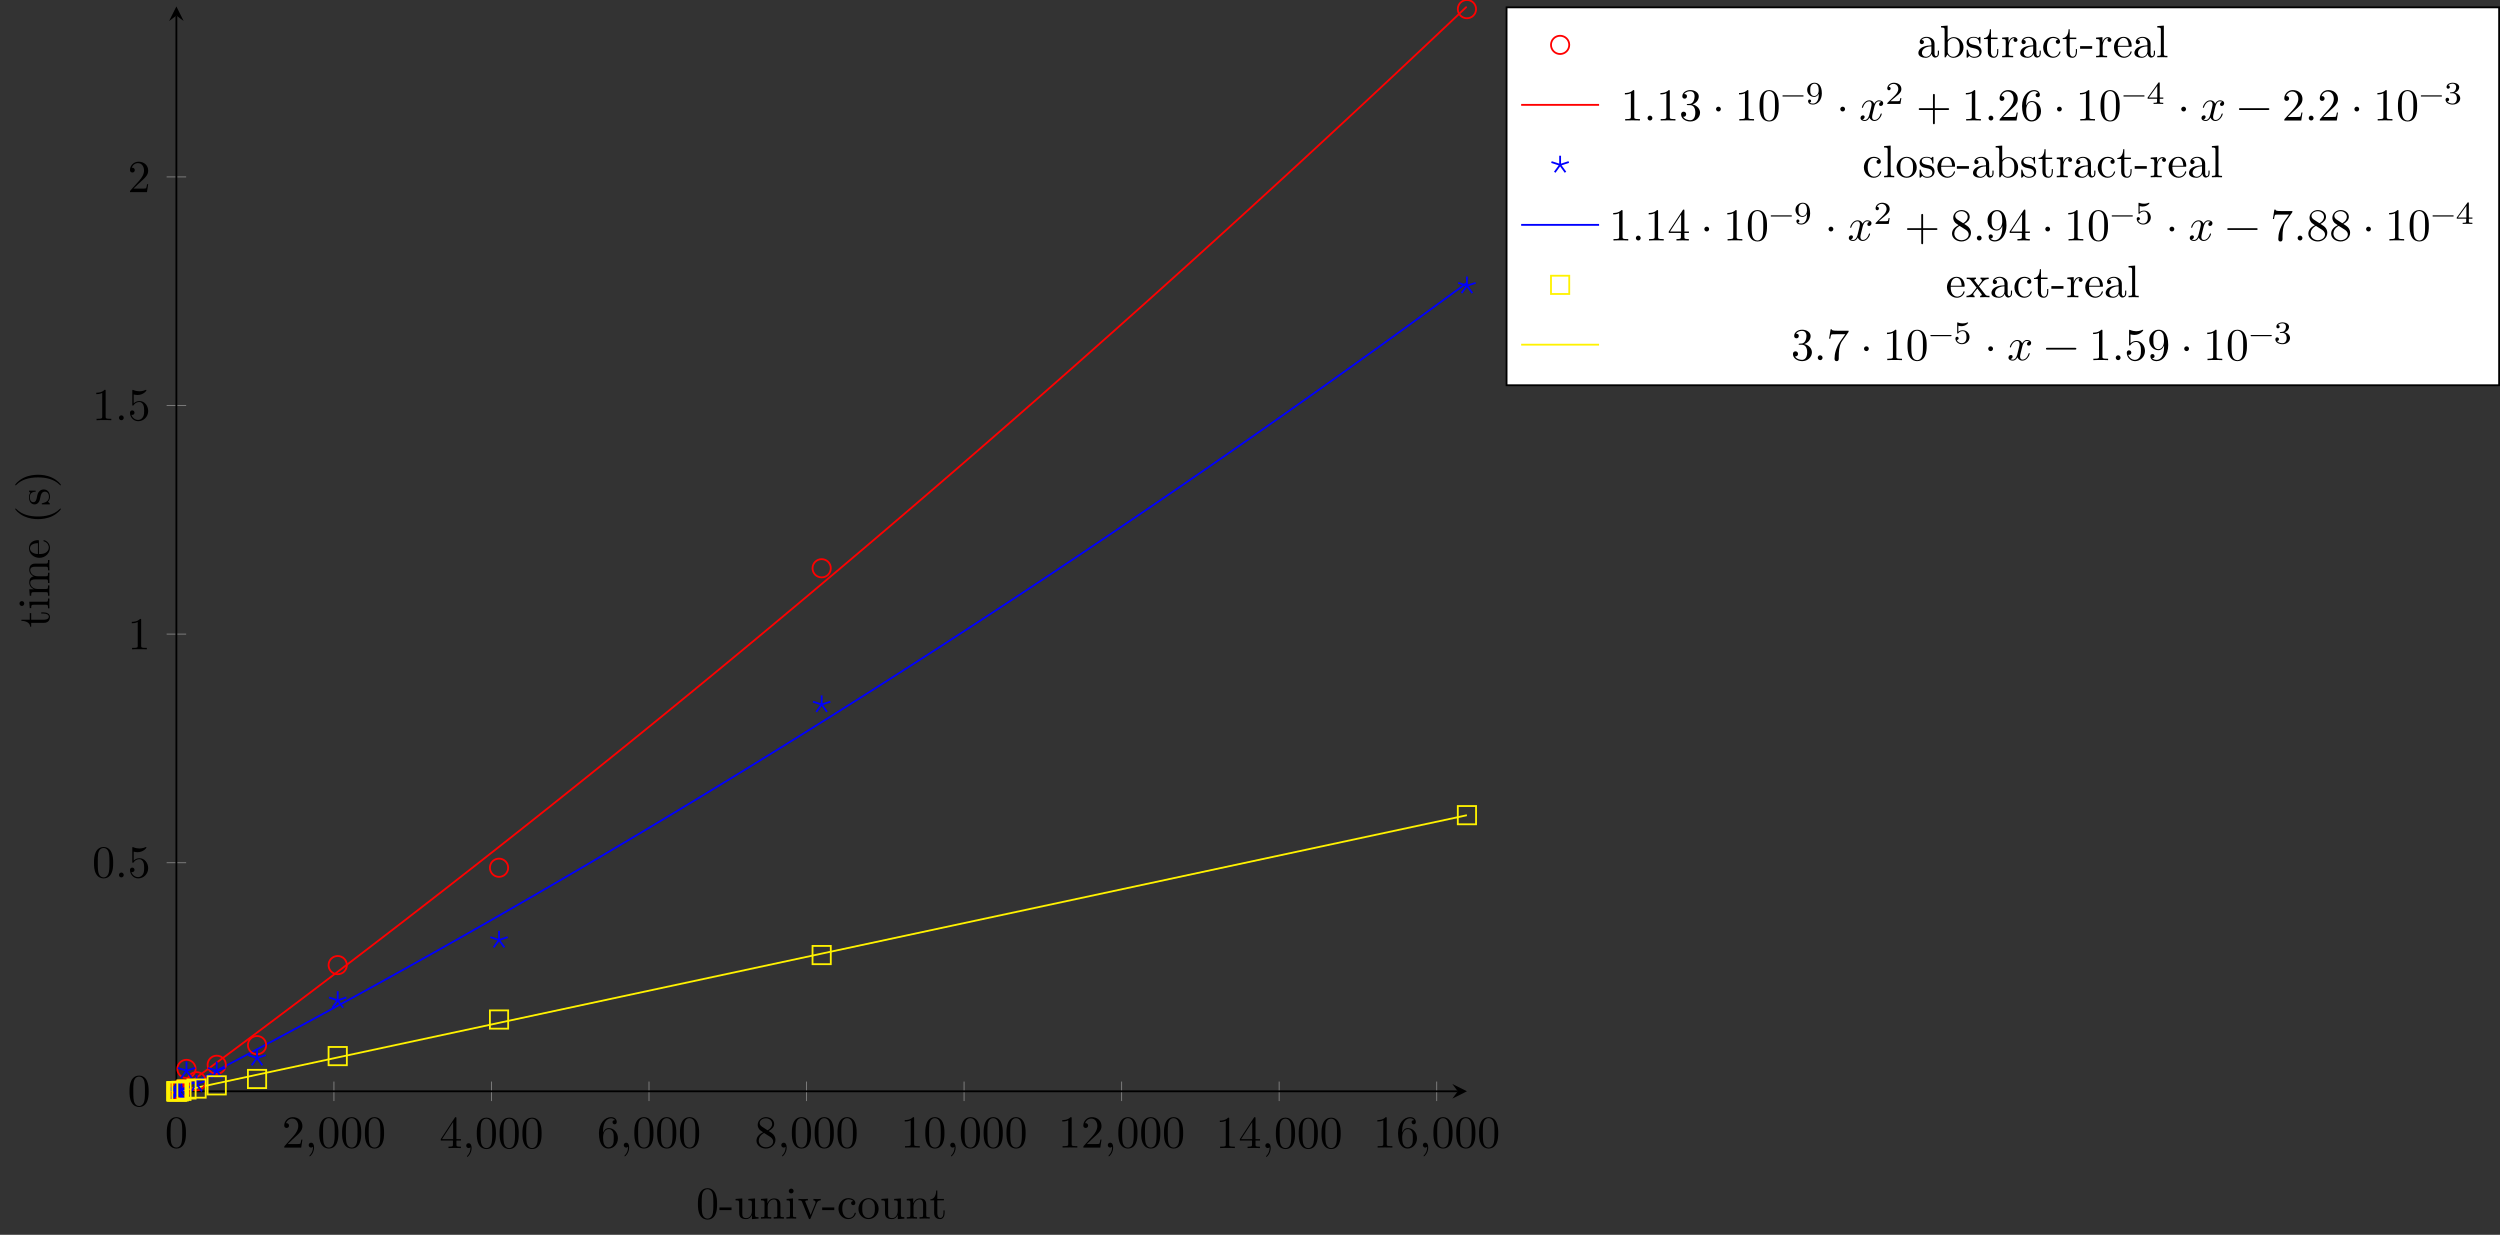 <?xml version="1.0" encoding="UTF-8"?>
<svg xmlns="http://www.w3.org/2000/svg" xmlns:xlink="http://www.w3.org/1999/xlink" width="545.688pt" height="269.533pt" viewBox="0 0 545.688 269.533" version="1.1">
<rect x="0" y="0" width="545.688" height="269.533" fill="#333333" stroke="none"/>
<defs>
<g>
<symbol overflow="visible" id="glyph0-0">
<path style="stroke:none;" d=""/>
</symbol>
<symbol overflow="visible" id="glyph0-1">
<path style="stroke:none;" d="M 4.578 -3.188 C 4.578 -3.984 4.531 -4.781 4.188 -5.516 C 3.734 -6.484 2.906 -6.641 2.5 -6.641 C 1.891 -6.641 1.172 -6.375 0.75 -5.453 C 0.438 -4.766 0.391 -3.984 0.391 -3.188 C 0.391 -2.438 0.422 -1.547 0.844 -0.781 C 1.266 0.016 2 0.219 2.484 0.219 C 3.016 0.219 3.781 0.016 4.219 -0.938 C 4.531 -1.625 4.578 -2.406 4.578 -3.188 Z M 3.766 -3.312 C 3.766 -2.562 3.766 -1.891 3.656 -1.25 C 3.5 -0.297 2.938 0 2.484 0 C 2.094 0 1.5 -0.25 1.328 -1.203 C 1.219 -1.797 1.219 -2.719 1.219 -3.312 C 1.219 -3.953 1.219 -4.609 1.297 -5.141 C 1.484 -6.328 2.234 -6.422 2.484 -6.422 C 2.812 -6.422 3.469 -6.234 3.656 -5.25 C 3.766 -4.688 3.766 -3.938 3.766 -3.312 Z M 3.766 -3.312 "/>
</symbol>
<symbol overflow="visible" id="glyph0-2">
<path style="stroke:none;" d="M 4.469 -1.734 L 4.234 -1.734 C 4.172 -1.438 4.109 -1 4 -0.844 C 3.938 -0.766 3.281 -0.766 3.062 -0.766 L 1.266 -0.766 L 2.328 -1.797 C 3.875 -3.172 4.469 -3.703 4.469 -4.703 C 4.469 -5.844 3.578 -6.641 2.359 -6.641 C 1.234 -6.641 0.5 -5.719 0.5 -4.828 C 0.5 -4.281 1 -4.281 1.031 -4.281 C 1.203 -4.281 1.547 -4.391 1.547 -4.812 C 1.547 -5.062 1.359 -5.328 1.016 -5.328 C 0.938 -5.328 0.922 -5.328 0.891 -5.312 C 1.109 -5.969 1.656 -6.328 2.234 -6.328 C 3.141 -6.328 3.562 -5.516 3.562 -4.703 C 3.562 -3.906 3.078 -3.125 2.516 -2.5 L 0.609 -0.375 C 0.5 -0.266 0.5 -0.234 0.5 0 L 4.203 0 Z M 4.469 -1.734 "/>
</symbol>
<symbol overflow="visible" id="glyph0-3">
<path style="stroke:none;" d="M 2.031 -0.016 C 2.031 -0.672 1.781 -1.062 1.391 -1.062 C 1.062 -1.062 0.859 -0.812 0.859 -0.531 C 0.859 -0.266 1.062 0 1.391 0 C 1.5 0 1.641 -0.047 1.734 -0.125 C 1.766 -0.156 1.781 -0.156 1.781 -0.156 C 1.781 -0.156 1.797 -0.156 1.797 -0.016 C 1.797 0.734 1.453 1.328 1.125 1.656 C 1.016 1.766 1.016 1.781 1.016 1.812 C 1.016 1.891 1.062 1.922 1.109 1.922 C 1.219 1.922 2.031 1.156 2.031 -0.016 Z M 2.031 -0.016 "/>
</symbol>
<symbol overflow="visible" id="glyph0-4">
<path style="stroke:none;" d="M 4.688 -1.641 L 4.688 -1.953 L 3.703 -1.953 L 3.703 -6.484 C 3.703 -6.688 3.703 -6.75 3.531 -6.75 C 3.453 -6.75 3.422 -6.75 3.344 -6.625 L 0.281 -1.953 L 0.281 -1.641 L 2.938 -1.641 L 2.938 -0.781 C 2.938 -0.422 2.906 -0.312 2.172 -0.312 L 1.969 -0.312 L 1.969 0 C 2.375 -0.031 2.891 -0.031 3.312 -0.031 C 3.734 -0.031 4.25 -0.031 4.672 0 L 4.672 -0.312 L 4.453 -0.312 C 3.719 -0.312 3.703 -0.422 3.703 -0.781 L 3.703 -1.641 Z M 2.984 -1.953 L 0.562 -1.953 L 2.984 -5.672 Z M 2.984 -1.953 "/>
</symbol>
<symbol overflow="visible" id="glyph0-5">
<path style="stroke:none;" d="M 4.562 -2.031 C 4.562 -3.297 3.672 -4.25 2.562 -4.25 C 1.891 -4.25 1.516 -3.75 1.312 -3.266 L 1.312 -3.516 C 1.312 -6.031 2.547 -6.391 3.062 -6.391 C 3.297 -6.391 3.719 -6.328 3.938 -5.984 C 3.781 -5.984 3.391 -5.984 3.391 -5.547 C 3.391 -5.234 3.625 -5.078 3.844 -5.078 C 4 -5.078 4.312 -5.172 4.312 -5.562 C 4.312 -6.156 3.875 -6.641 3.047 -6.641 C 1.766 -6.641 0.422 -5.359 0.422 -3.156 C 0.422 -0.484 1.578 0.219 2.5 0.219 C 3.609 0.219 4.562 -0.719 4.562 -2.031 Z M 3.656 -2.047 C 3.656 -1.562 3.656 -1.062 3.484 -0.703 C 3.188 -0.109 2.734 -0.062 2.5 -0.062 C 1.875 -0.062 1.578 -0.656 1.516 -0.812 C 1.328 -1.281 1.328 -2.078 1.328 -2.25 C 1.328 -3.031 1.656 -4.031 2.547 -4.031 C 2.719 -4.031 3.172 -4.031 3.484 -3.406 C 3.656 -3.047 3.656 -2.531 3.656 -2.047 Z M 3.656 -2.047 "/>
</symbol>
<symbol overflow="visible" id="glyph0-6">
<path style="stroke:none;" d="M 4.562 -1.672 C 4.562 -2.031 4.453 -2.484 4.062 -2.906 C 3.875 -3.109 3.719 -3.203 3.078 -3.609 C 3.797 -3.984 4.281 -4.5 4.281 -5.156 C 4.281 -6.078 3.406 -6.641 2.5 -6.641 C 1.5 -6.641 0.688 -5.906 0.688 -4.969 C 0.688 -4.797 0.703 -4.344 1.125 -3.875 C 1.234 -3.766 1.609 -3.516 1.859 -3.344 C 1.281 -3.047 0.422 -2.5 0.422 -1.5 C 0.422 -0.453 1.438 0.219 2.484 0.219 C 3.609 0.219 4.562 -0.609 4.562 -1.672 Z M 3.844 -5.156 C 3.844 -4.578 3.453 -4.109 2.859 -3.766 L 1.625 -4.562 C 1.172 -4.859 1.125 -5.188 1.125 -5.359 C 1.125 -5.969 1.781 -6.391 2.484 -6.391 C 3.203 -6.391 3.844 -5.875 3.844 -5.156 Z M 4.062 -1.312 C 4.062 -0.578 3.312 -0.062 2.5 -0.062 C 1.641 -0.062 0.922 -0.672 0.922 -1.5 C 0.922 -2.078 1.234 -2.719 2.078 -3.188 L 3.312 -2.406 C 3.594 -2.219 4.062 -1.922 4.062 -1.312 Z M 4.062 -1.312 "/>
</symbol>
<symbol overflow="visible" id="glyph0-7">
<path style="stroke:none;" d="M 4.172 0 L 4.172 -0.312 L 3.859 -0.312 C 2.953 -0.312 2.938 -0.422 2.938 -0.781 L 2.938 -6.375 C 2.938 -6.625 2.938 -6.641 2.703 -6.641 C 2.078 -6 1.203 -6 0.891 -6 L 0.891 -5.688 C 1.094 -5.688 1.672 -5.688 2.188 -5.953 L 2.188 -0.781 C 2.188 -0.422 2.156 -0.312 1.266 -0.312 L 0.953 -0.312 L 0.953 0 C 1.297 -0.031 2.156 -0.031 2.562 -0.031 C 2.953 -0.031 3.828 -0.031 4.172 0 Z M 4.172 0 "/>
</symbol>
<symbol overflow="visible" id="glyph0-8">
<path style="stroke:none;" d="M 1.906 -0.531 C 1.906 -0.812 1.672 -1.062 1.391 -1.062 C 1.094 -1.062 0.859 -0.812 0.859 -0.531 C 0.859 -0.234 1.094 0 1.391 0 C 1.672 0 1.906 -0.234 1.906 -0.531 Z M 1.906 -0.531 "/>
</symbol>
<symbol overflow="visible" id="glyph0-9">
<path style="stroke:none;" d="M 4.469 -2 C 4.469 -3.188 3.656 -4.188 2.578 -4.188 C 2.109 -4.188 1.672 -4.031 1.312 -3.672 L 1.312 -5.625 C 1.516 -5.562 1.844 -5.5 2.156 -5.5 C 3.391 -5.5 4.094 -6.406 4.094 -6.531 C 4.094 -6.594 4.062 -6.641 3.984 -6.641 C 3.984 -6.641 3.953 -6.641 3.906 -6.609 C 3.703 -6.516 3.219 -6.312 2.547 -6.312 C 2.156 -6.312 1.688 -6.391 1.219 -6.594 C 1.141 -6.625 1.109 -6.625 1.109 -6.625 C 1 -6.625 1 -6.547 1 -6.391 L 1 -3.438 C 1 -3.266 1 -3.188 1.141 -3.188 C 1.219 -3.188 1.234 -3.203 1.281 -3.266 C 1.391 -3.422 1.75 -3.969 2.562 -3.969 C 3.078 -3.969 3.328 -3.516 3.406 -3.328 C 3.562 -2.953 3.594 -2.578 3.594 -2.078 C 3.594 -1.719 3.594 -1.125 3.344 -0.703 C 3.109 -0.312 2.734 -0.062 2.281 -0.062 C 1.562 -0.062 0.984 -0.594 0.812 -1.172 C 0.844 -1.172 0.875 -1.156 0.984 -1.156 C 1.312 -1.156 1.484 -1.406 1.484 -1.641 C 1.484 -1.891 1.312 -2.141 0.984 -2.141 C 0.844 -2.141 0.5 -2.062 0.5 -1.609 C 0.5 -0.75 1.188 0.219 2.297 0.219 C 3.453 0.219 4.469 -0.734 4.469 -2 Z M 4.469 -2 "/>
</symbol>
<symbol overflow="visible" id="glyph0-10">
<path style="stroke:none;" d="M 4.562 -1.703 C 4.562 -2.516 3.922 -3.297 2.891 -3.516 C 3.703 -3.781 4.281 -4.469 4.281 -5.266 C 4.281 -6.078 3.406 -6.641 2.453 -6.641 C 1.453 -6.641 0.688 -6.047 0.688 -5.281 C 0.688 -4.953 0.906 -4.766 1.203 -4.766 C 1.5 -4.766 1.703 -4.984 1.703 -5.281 C 1.703 -5.766 1.234 -5.766 1.094 -5.766 C 1.391 -6.266 2.047 -6.391 2.406 -6.391 C 2.828 -6.391 3.375 -6.172 3.375 -5.281 C 3.375 -5.156 3.344 -4.578 3.094 -4.141 C 2.797 -3.656 2.453 -3.625 2.203 -3.625 C 2.125 -3.609 1.891 -3.594 1.812 -3.594 C 1.734 -3.578 1.672 -3.562 1.672 -3.469 C 1.672 -3.359 1.734 -3.359 1.906 -3.359 L 2.344 -3.359 C 3.156 -3.359 3.531 -2.688 3.531 -1.703 C 3.531 -0.344 2.844 -0.062 2.406 -0.062 C 1.969 -0.062 1.219 -0.234 0.875 -0.812 C 1.219 -0.766 1.531 -0.984 1.531 -1.359 C 1.531 -1.719 1.266 -1.922 0.984 -1.922 C 0.734 -1.922 0.422 -1.781 0.422 -1.344 C 0.422 -0.438 1.344 0.219 2.438 0.219 C 3.656 0.219 4.562 -0.688 4.562 -1.703 Z M 4.562 -1.703 "/>
</symbol>
<symbol overflow="visible" id="glyph0-11">
<path style="stroke:none;" d="M 1.906 -2.5 C 1.906 -2.781 1.672 -3.016 1.391 -3.016 C 1.094 -3.016 0.859 -2.781 0.859 -2.5 C 0.859 -2.203 1.094 -1.969 1.391 -1.969 C 1.672 -1.969 1.906 -2.203 1.906 -2.5 Z M 1.906 -2.5 "/>
</symbol>
<symbol overflow="visible" id="glyph0-12">
<path style="stroke:none;" d="M 5.25 -3.75 C 5.25 -4.266 4.672 -4.406 4.328 -4.406 C 3.75 -4.406 3.406 -3.875 3.281 -3.656 C 3.031 -4.312 2.5 -4.406 2.203 -4.406 C 1.172 -4.406 0.594 -3.125 0.594 -2.875 C 0.594 -2.766 0.719 -2.766 0.719 -2.766 C 0.797 -2.766 0.828 -2.797 0.844 -2.875 C 1.188 -3.938 1.844 -4.188 2.188 -4.188 C 2.375 -4.188 2.719 -4.094 2.719 -3.516 C 2.719 -3.203 2.547 -2.547 2.188 -1.141 C 2.031 -0.531 1.672 -0.109 1.234 -0.109 C 1.172 -0.109 0.953 -0.109 0.734 -0.234 C 0.984 -0.297 1.203 -0.5 1.203 -0.781 C 1.203 -1.047 0.984 -1.125 0.844 -1.125 C 0.531 -1.125 0.297 -0.875 0.297 -0.547 C 0.297 -0.094 0.781 0.109 1.219 0.109 C 1.891 0.109 2.25 -0.594 2.266 -0.641 C 2.391 -0.281 2.75 0.109 3.344 0.109 C 4.375 0.109 4.938 -1.172 4.938 -1.422 C 4.938 -1.531 4.859 -1.531 4.828 -1.531 C 4.734 -1.531 4.719 -1.484 4.688 -1.422 C 4.359 -0.344 3.688 -0.109 3.375 -0.109 C 2.984 -0.109 2.828 -0.422 2.828 -0.766 C 2.828 -0.984 2.875 -1.203 2.984 -1.641 L 3.328 -3.016 C 3.391 -3.266 3.625 -4.188 4.312 -4.188 C 4.359 -4.188 4.609 -4.188 4.812 -4.062 C 4.531 -4 4.344 -3.766 4.344 -3.516 C 4.344 -3.359 4.453 -3.172 4.719 -3.172 C 4.938 -3.172 5.25 -3.344 5.25 -3.75 Z M 5.25 -3.75 "/>
</symbol>
<symbol overflow="visible" id="glyph0-13">
<path style="stroke:none;" d="M 7.203 -2.5 C 7.203 -2.609 7.109 -2.688 7 -2.688 L 4.078 -2.688 L 4.078 -5.609 C 4.078 -5.719 3.984 -5.812 3.875 -5.812 C 3.766 -5.812 3.672 -5.719 3.672 -5.609 L 3.672 -2.688 L 0.75 -2.688 C 0.641 -2.688 0.562 -2.609 0.562 -2.5 C 0.562 -2.375 0.641 -2.297 0.75 -2.297 L 3.672 -2.297 L 3.672 0.625 C 3.672 0.734 3.766 0.828 3.875 0.828 C 3.984 0.828 4.078 0.734 4.078 0.625 L 4.078 -2.297 L 7 -2.297 C 7.109 -2.297 7.203 -2.375 7.203 -2.5 Z M 7.203 -2.5 "/>
</symbol>
<symbol overflow="visible" id="glyph0-14">
<path style="stroke:none;" d="M 7.203 -2.5 C 7.203 -2.609 7.109 -2.688 7 -2.688 L 0.75 -2.688 C 0.641 -2.688 0.562 -2.609 0.562 -2.5 C 0.562 -2.375 0.641 -2.297 0.75 -2.297 L 7 -2.297 C 7.109 -2.297 7.203 -2.375 7.203 -2.5 Z M 7.203 -2.5 "/>
</symbol>
<symbol overflow="visible" id="glyph0-15">
<path style="stroke:none;" d="M 4.562 -3.281 C 4.562 -5.969 3.406 -6.641 2.516 -6.641 C 1.969 -6.641 1.484 -6.453 1.062 -6.016 C 0.641 -5.562 0.422 -5.141 0.422 -4.391 C 0.422 -3.156 1.297 -2.172 2.406 -2.172 C 3.016 -2.172 3.422 -2.594 3.656 -3.172 L 3.656 -2.844 C 3.656 -0.516 2.625 -0.062 2.047 -0.062 C 1.875 -0.062 1.328 -0.078 1.062 -0.422 C 1.5 -0.422 1.578 -0.703 1.578 -0.875 C 1.578 -1.188 1.344 -1.328 1.125 -1.328 C 0.969 -1.328 0.672 -1.25 0.672 -0.859 C 0.672 -0.188 1.203 0.219 2.047 0.219 C 3.344 0.219 4.562 -1.141 4.562 -3.281 Z M 3.641 -4.203 C 3.641 -3.375 3.297 -2.406 2.422 -2.406 C 2.266 -2.406 1.797 -2.406 1.5 -3.031 C 1.312 -3.406 1.312 -3.891 1.312 -4.391 C 1.312 -4.922 1.312 -5.391 1.531 -5.766 C 1.797 -6.266 2.172 -6.391 2.516 -6.391 C 2.984 -6.391 3.312 -6.047 3.484 -5.609 C 3.594 -5.281 3.641 -4.656 3.641 -4.203 Z M 3.641 -4.203 "/>
</symbol>
<symbol overflow="visible" id="glyph0-16">
<path style="stroke:none;" d="M 4.828 -6.422 L 2.406 -6.422 C 1.203 -6.422 1.172 -6.547 1.141 -6.734 L 0.891 -6.734 L 0.562 -4.688 L 0.812 -4.688 C 0.844 -4.844 0.922 -5.469 1.062 -5.594 C 1.125 -5.656 1.906 -5.656 2.031 -5.656 L 4.094 -5.656 L 2.984 -4.078 C 2.078 -2.734 1.75 -1.344 1.75 -0.328 C 1.75 -0.234 1.75 0.219 2.219 0.219 C 2.672 0.219 2.672 -0.234 2.672 -0.328 L 2.672 -0.844 C 2.672 -1.391 2.703 -1.938 2.781 -2.469 C 2.828 -2.703 2.953 -3.562 3.406 -4.172 L 4.75 -6.078 C 4.828 -6.188 4.828 -6.203 4.828 -6.422 Z M 4.828 -6.422 "/>
</symbol>
<symbol overflow="visible" id="glyph1-0">
<path style="stroke:none;" d=""/>
</symbol>
<symbol overflow="visible" id="glyph1-1">
<path style="stroke:none;" d="M 4.578 -3.188 C 4.578 -3.984 4.531 -4.781 4.188 -5.516 C 3.734 -6.484 2.906 -6.641 2.5 -6.641 C 1.891 -6.641 1.172 -6.375 0.75 -5.453 C 0.438 -4.766 0.391 -3.984 0.391 -3.188 C 0.391 -2.438 0.422 -1.547 0.844 -0.781 C 1.266 0.016 2 0.219 2.484 0.219 C 3.016 0.219 3.781 0.016 4.219 -0.938 C 4.531 -1.625 4.578 -2.406 4.578 -3.188 Z M 3.766 -3.312 C 3.766 -2.562 3.766 -1.891 3.656 -1.25 C 3.5 -0.297 2.938 0 2.484 0 C 2.094 0 1.5 -0.25 1.328 -1.203 C 1.219 -1.797 1.219 -2.719 1.219 -3.312 C 1.219 -3.953 1.219 -4.609 1.297 -5.141 C 1.484 -6.328 2.234 -6.422 2.484 -6.422 C 2.812 -6.422 3.469 -6.234 3.656 -5.25 C 3.766 -4.688 3.766 -3.938 3.766 -3.312 Z M 3.766 -3.312 "/>
</symbol>
<symbol overflow="visible" id="glyph1-2">
<path style="stroke:none;" d="M 2.75 -1.859 L 2.75 -2.438 L 0.109 -2.438 L 0.109 -1.859 Z M 2.75 -1.859 "/>
</symbol>
<symbol overflow="visible" id="glyph1-3">
<path style="stroke:none;" d="M 5.328 0 L 5.328 -0.312 C 4.641 -0.312 4.562 -0.375 4.562 -0.875 L 4.562 -4.406 L 3.094 -4.297 L 3.094 -3.984 C 3.781 -3.984 3.875 -3.922 3.875 -3.422 L 3.875 -1.656 C 3.875 -0.781 3.391 -0.109 2.656 -0.109 C 1.828 -0.109 1.781 -0.578 1.781 -1.094 L 1.781 -4.406 L 0.312 -4.297 L 0.312 -3.984 C 1.094 -3.984 1.094 -3.953 1.094 -3.078 L 1.094 -1.578 C 1.094 -0.797 1.094 0.109 2.609 0.109 C 3.172 0.109 3.609 -0.172 3.891 -0.781 L 3.891 0.109 Z M 5.328 0 "/>
</symbol>
<symbol overflow="visible" id="glyph1-4">
<path style="stroke:none;" d="M 5.328 0 L 5.328 -0.312 C 4.812 -0.312 4.562 -0.312 4.562 -0.609 L 4.562 -2.516 C 4.562 -3.375 4.562 -3.672 4.25 -4.031 C 4.109 -4.203 3.781 -4.406 3.203 -4.406 C 2.469 -4.406 2 -3.984 1.719 -3.359 L 1.719 -4.406 L 0.312 -4.297 L 0.312 -3.984 C 1.016 -3.984 1.094 -3.922 1.094 -3.422 L 1.094 -0.75 C 1.094 -0.312 0.984 -0.312 0.312 -0.312 L 0.312 0 L 1.453 -0.031 L 2.562 0 L 2.562 -0.312 C 1.891 -0.312 1.781 -0.312 1.781 -0.75 L 1.781 -2.594 C 1.781 -3.625 2.5 -4.188 3.125 -4.188 C 3.766 -4.188 3.875 -3.656 3.875 -3.078 L 3.875 -0.75 C 3.875 -0.312 3.766 -0.312 3.094 -0.312 L 3.094 0 L 4.219 -0.031 Z M 5.328 0 "/>
</symbol>
<symbol overflow="visible" id="glyph1-5">
<path style="stroke:none;" d="M 2.469 0 L 2.469 -0.312 C 1.797 -0.312 1.766 -0.359 1.766 -0.75 L 1.766 -4.406 L 0.375 -4.297 L 0.375 -3.984 C 1.016 -3.984 1.109 -3.922 1.109 -3.438 L 1.109 -0.75 C 1.109 -0.312 1 -0.312 0.328 -0.312 L 0.328 0 L 1.422 -0.031 C 1.781 -0.031 2.125 -0.016 2.469 0 Z M 1.906 -6.016 C 1.906 -6.297 1.688 -6.547 1.391 -6.547 C 1.047 -6.547 0.844 -6.266 0.844 -6.016 C 0.844 -5.75 1.078 -5.5 1.375 -5.5 C 1.719 -5.5 1.906 -5.766 1.906 -6.016 Z M 1.906 -6.016 "/>
</symbol>
<symbol overflow="visible" id="glyph1-6">
<path style="stroke:none;" d="M 5.062 -3.984 L 5.062 -4.297 C 4.828 -4.281 4.547 -4.266 4.312 -4.266 L 3.453 -4.297 L 3.453 -3.984 C 3.812 -3.984 3.922 -3.75 3.922 -3.562 C 3.922 -3.469 3.906 -3.422 3.875 -3.312 L 2.844 -0.781 L 1.734 -3.562 C 1.672 -3.688 1.672 -3.734 1.672 -3.734 C 1.672 -3.984 2.062 -3.984 2.25 -3.984 L 2.25 -4.297 L 1.156 -4.266 C 0.891 -4.266 0.484 -4.281 0.188 -4.297 L 0.188 -3.984 C 0.812 -3.984 0.859 -3.922 0.984 -3.625 L 2.422 -0.078 C 2.484 0.062 2.5 0.109 2.625 0.109 C 2.766 0.109 2.797 0.016 2.844 -0.078 L 4.141 -3.312 C 4.234 -3.547 4.406 -3.984 5.062 -3.984 Z M 5.062 -3.984 "/>
</symbol>
<symbol overflow="visible" id="glyph1-7">
<path style="stroke:none;" d="M 4.141 -1.188 C 4.141 -1.281 4.031 -1.281 4 -1.281 C 3.922 -1.281 3.891 -1.25 3.875 -1.188 C 3.594 -0.266 2.938 -0.141 2.578 -0.141 C 2.047 -0.141 1.172 -0.562 1.172 -2.172 C 1.172 -3.797 1.984 -4.219 2.516 -4.219 C 2.609 -4.219 3.234 -4.203 3.578 -3.844 C 3.172 -3.812 3.109 -3.516 3.109 -3.391 C 3.109 -3.125 3.297 -2.938 3.562 -2.938 C 3.828 -2.938 4.031 -3.094 4.031 -3.406 C 4.031 -4.078 3.266 -4.469 2.5 -4.469 C 1.25 -4.469 0.344 -3.391 0.344 -2.156 C 0.344 -0.875 1.328 0.109 2.484 0.109 C 3.812 0.109 4.141 -1.094 4.141 -1.188 Z M 4.141 -1.188 "/>
</symbol>
<symbol overflow="visible" id="glyph1-8">
<path style="stroke:none;" d="M 4.688 -2.141 C 4.688 -3.406 3.703 -4.469 2.5 -4.469 C 1.25 -4.469 0.281 -3.375 0.281 -2.141 C 0.281 -0.844 1.312 0.109 2.484 0.109 C 3.688 0.109 4.688 -0.875 4.688 -2.141 Z M 3.875 -2.219 C 3.875 -1.859 3.875 -1.312 3.656 -0.875 C 3.422 -0.422 2.984 -0.141 2.5 -0.141 C 2.062 -0.141 1.625 -0.344 1.359 -0.812 C 1.109 -1.25 1.109 -1.859 1.109 -2.219 C 1.109 -2.609 1.109 -3.141 1.344 -3.578 C 1.609 -4.031 2.078 -4.25 2.484 -4.25 C 2.922 -4.25 3.344 -4.031 3.609 -3.594 C 3.875 -3.172 3.875 -2.594 3.875 -2.219 Z M 3.875 -2.219 "/>
</symbol>
<symbol overflow="visible" id="glyph1-9">
<path style="stroke:none;" d="M 3.312 -1.234 L 3.312 -1.797 L 3.062 -1.797 L 3.062 -1.25 C 3.062 -0.516 2.766 -0.141 2.391 -0.141 C 1.719 -0.141 1.719 -1.047 1.719 -1.219 L 1.719 -3.984 L 3.156 -3.984 L 3.156 -4.297 L 1.719 -4.297 L 1.719 -6.125 L 1.469 -6.125 C 1.469 -5.312 1.172 -4.25 0.188 -4.203 L 0.188 -3.984 L 1.031 -3.984 L 1.031 -1.234 C 1.031 -0.016 1.969 0.109 2.328 0.109 C 3.031 0.109 3.312 -0.594 3.312 -1.234 Z M 3.312 -1.234 "/>
</symbol>
<symbol overflow="visible" id="glyph1-10">
<path style="stroke:none;" d="M 4.812 -0.891 L 4.812 -1.453 L 4.562 -1.453 L 4.562 -0.891 C 4.562 -0.312 4.312 -0.25 4.203 -0.25 C 3.875 -0.25 3.844 -0.703 3.844 -0.75 L 3.844 -2.734 C 3.844 -3.156 3.844 -3.547 3.484 -3.922 C 3.094 -4.312 2.594 -4.469 2.109 -4.469 C 1.297 -4.469 0.609 -4 0.609 -3.344 C 0.609 -3.047 0.812 -2.875 1.062 -2.875 C 1.344 -2.875 1.531 -3.078 1.531 -3.328 C 1.531 -3.453 1.469 -3.781 1.016 -3.781 C 1.281 -4.141 1.781 -4.25 2.094 -4.25 C 2.578 -4.25 3.156 -3.859 3.156 -2.969 L 3.156 -2.609 C 2.641 -2.578 1.938 -2.547 1.312 -2.25 C 0.562 -1.906 0.312 -1.391 0.312 -0.953 C 0.312 -0.141 1.281 0.109 1.906 0.109 C 2.578 0.109 3.031 -0.297 3.219 -0.75 C 3.266 -0.359 3.531 0.062 4 0.062 C 4.203 0.062 4.812 -0.078 4.812 -0.891 Z M 3.156 -1.391 C 3.156 -0.453 2.438 -0.109 1.984 -0.109 C 1.5 -0.109 1.094 -0.453 1.094 -0.953 C 1.094 -1.5 1.5 -2.328 3.156 -2.391 Z M 3.156 -1.391 "/>
</symbol>
<symbol overflow="visible" id="glyph1-11">
<path style="stroke:none;" d="M 5.188 -2.156 C 5.188 -3.422 4.219 -4.406 3.078 -4.406 C 2.297 -4.406 1.875 -3.938 1.719 -3.766 L 1.719 -6.922 L 0.281 -6.812 L 0.281 -6.5 C 0.984 -6.5 1.062 -6.438 1.062 -5.938 L 1.062 0 L 1.312 0 L 1.672 -0.625 C 1.812 -0.391 2.234 0.109 2.969 0.109 C 4.156 0.109 5.188 -0.875 5.188 -2.156 Z M 4.359 -2.156 C 4.359 -1.797 4.344 -1.203 4.062 -0.75 C 3.844 -0.438 3.469 -0.109 2.938 -0.109 C 2.484 -0.109 2.125 -0.344 1.891 -0.719 C 1.75 -0.922 1.75 -0.953 1.75 -1.141 L 1.75 -3.188 C 1.75 -3.375 1.75 -3.391 1.859 -3.547 C 2.25 -4.109 2.797 -4.188 3.031 -4.188 C 3.484 -4.188 3.844 -3.922 4.078 -3.547 C 4.344 -3.141 4.359 -2.578 4.359 -2.156 Z M 4.359 -2.156 "/>
</symbol>
<symbol overflow="visible" id="glyph1-12">
<path style="stroke:none;" d="M 3.594 -1.281 C 3.594 -1.797 3.297 -2.109 3.172 -2.219 C 2.844 -2.547 2.453 -2.625 2.031 -2.703 C 1.469 -2.812 0.812 -2.938 0.812 -3.516 C 0.812 -3.875 1.062 -4.281 1.922 -4.281 C 3.016 -4.281 3.078 -3.375 3.094 -3.078 C 3.094 -2.984 3.203 -2.984 3.203 -2.984 C 3.344 -2.984 3.344 -3.031 3.344 -3.219 L 3.344 -4.234 C 3.344 -4.391 3.344 -4.469 3.234 -4.469 C 3.188 -4.469 3.156 -4.469 3.031 -4.344 C 3 -4.312 2.906 -4.219 2.859 -4.188 C 2.484 -4.469 2.078 -4.469 1.922 -4.469 C 0.703 -4.469 0.328 -3.797 0.328 -3.234 C 0.328 -2.891 0.484 -2.609 0.75 -2.391 C 1.078 -2.141 1.359 -2.078 2.078 -1.938 C 2.297 -1.891 3.109 -1.734 3.109 -1.016 C 3.109 -0.516 2.766 -0.109 1.984 -0.109 C 1.141 -0.109 0.781 -0.672 0.594 -1.531 C 0.562 -1.656 0.562 -1.688 0.453 -1.688 C 0.328 -1.688 0.328 -1.625 0.328 -1.453 L 0.328 -0.125 C 0.328 0.047 0.328 0.109 0.438 0.109 C 0.484 0.109 0.5 0.094 0.688 -0.094 C 0.703 -0.109 0.703 -0.125 0.891 -0.312 C 1.328 0.094 1.781 0.109 1.984 0.109 C 3.125 0.109 3.594 -0.562 3.594 -1.281 Z M 3.594 -1.281 "/>
</symbol>
<symbol overflow="visible" id="glyph1-13">
<path style="stroke:none;" d="M 3.625 -3.797 C 3.625 -4.109 3.312 -4.406 2.891 -4.406 C 2.156 -4.406 1.797 -3.734 1.672 -3.312 L 1.672 -4.406 L 0.281 -4.297 L 0.281 -3.984 C 0.984 -3.984 1.062 -3.922 1.062 -3.422 L 1.062 -0.75 C 1.062 -0.312 0.953 -0.312 0.281 -0.312 L 0.281 0 L 1.422 -0.031 C 1.812 -0.031 2.281 -0.031 2.688 0 L 2.688 -0.312 L 2.469 -0.312 C 1.734 -0.312 1.719 -0.422 1.719 -0.781 L 1.719 -2.312 C 1.719 -3.297 2.141 -4.188 2.891 -4.188 C 2.953 -4.188 2.984 -4.188 3 -4.172 C 2.969 -4.172 2.766 -4.047 2.766 -3.781 C 2.766 -3.516 2.984 -3.359 3.203 -3.359 C 3.375 -3.359 3.625 -3.484 3.625 -3.797 Z M 3.625 -3.797 "/>
</symbol>
<symbol overflow="visible" id="glyph1-14">
<path style="stroke:none;" d="M 4.141 -1.188 C 4.141 -1.281 4.062 -1.312 4 -1.312 C 3.922 -1.312 3.891 -1.25 3.875 -1.172 C 3.531 -0.141 2.625 -0.141 2.531 -0.141 C 2.031 -0.141 1.641 -0.438 1.406 -0.812 C 1.109 -1.281 1.109 -1.938 1.109 -2.297 L 3.891 -2.297 C 4.109 -2.297 4.141 -2.297 4.141 -2.516 C 4.141 -3.5 3.594 -4.469 2.359 -4.469 C 1.203 -4.469 0.281 -3.438 0.281 -2.188 C 0.281 -0.859 1.328 0.109 2.469 0.109 C 3.688 0.109 4.141 -1 4.141 -1.188 Z M 3.484 -2.516 L 1.109 -2.516 C 1.172 -4 2.016 -4.25 2.359 -4.25 C 3.375 -4.25 3.484 -2.906 3.484 -2.516 Z M 3.484 -2.516 "/>
</symbol>
<symbol overflow="visible" id="glyph1-15">
<path style="stroke:none;" d="M 2.547 0 L 2.547 -0.312 C 1.875 -0.312 1.766 -0.312 1.766 -0.75 L 1.766 -6.922 L 0.328 -6.812 L 0.328 -6.5 C 1.031 -6.5 1.109 -6.438 1.109 -5.938 L 1.109 -0.75 C 1.109 -0.312 1 -0.312 0.328 -0.312 L 0.328 0 L 1.438 -0.031 Z M 2.547 0 "/>
</symbol>
<symbol overflow="visible" id="glyph1-16">
<path style="stroke:none;" d="M 5.141 0 L 5.141 -0.312 C 4.609 -0.312 4.422 -0.328 4.203 -0.625 L 2.859 -2.344 C 3.156 -2.719 3.531 -3.203 3.781 -3.469 C 4.094 -3.828 4.5 -3.984 4.969 -3.984 L 4.969 -4.297 C 4.703 -4.281 4.406 -4.266 4.141 -4.266 C 3.844 -4.266 3.312 -4.281 3.188 -4.297 L 3.188 -3.984 C 3.406 -3.969 3.484 -3.844 3.484 -3.672 C 3.484 -3.516 3.375 -3.391 3.328 -3.328 L 2.719 -2.547 L 1.938 -3.562 C 1.844 -3.656 1.844 -3.672 1.844 -3.734 C 1.844 -3.891 2 -3.984 2.188 -3.984 L 2.188 -4.297 L 1.109 -4.266 C 0.906 -4.266 0.438 -4.281 0.172 -4.297 L 0.172 -3.984 C 0.875 -3.984 0.875 -3.984 1.344 -3.375 L 2.328 -2.094 C 1.859 -1.5 1.859 -1.469 1.391 -0.906 C 0.922 -0.328 0.328 -0.312 0.125 -0.312 L 0.125 0 C 0.375 -0.016 0.688 -0.031 0.953 -0.031 L 1.891 0 L 1.891 -0.312 C 1.672 -0.344 1.609 -0.469 1.609 -0.625 C 1.609 -0.844 1.891 -1.172 2.5 -1.891 L 3.266 -0.891 C 3.344 -0.781 3.469 -0.625 3.469 -0.562 C 3.469 -0.469 3.375 -0.312 3.109 -0.312 L 3.109 0 L 4.188 -0.031 C 4.453 -0.031 4.844 -0.016 5.141 0 Z M 5.141 0 "/>
</symbol>
<symbol overflow="visible" id="glyph2-0">
<path style="stroke:none;" d=""/>
</symbol>
<symbol overflow="visible" id="glyph2-1">
<path style="stroke:none;" d="M -1.234 -3.312 L -1.797 -3.312 L -1.797 -3.062 L -1.25 -3.062 C -0.516 -3.062 -0.141 -2.766 -0.141 -2.391 C -0.141 -1.719 -1.047 -1.719 -1.219 -1.719 L -3.984 -1.719 L -3.984 -3.156 L -4.297 -3.156 L -4.297 -1.719 L -6.125 -1.719 L -6.125 -1.469 C -5.312 -1.469 -4.25 -1.172 -4.203 -0.188 L -3.984 -0.188 L -3.984 -1.031 L -1.234 -1.031 C -0.016 -1.031 0.109 -1.969 0.109 -2.328 C 0.109 -3.031 -0.594 -3.312 -1.234 -3.312 Z M -1.234 -3.312 "/>
</symbol>
<symbol overflow="visible" id="glyph2-2">
<path style="stroke:none;" d="M 0 -2.469 L -0.312 -2.469 C -0.312 -1.797 -0.359 -1.766 -0.75 -1.766 L -4.406 -1.766 L -4.297 -0.375 L -3.984 -0.375 C -3.984 -1.016 -3.922 -1.109 -3.438 -1.109 L -0.75 -1.109 C -0.312 -1.109 -0.312 -1 -0.312 -0.328 L 0 -0.328 L -0.031 -1.422 C -0.031 -1.781 -0.016 -2.125 0 -2.469 Z M -6.016 -1.906 C -6.297 -1.906 -6.547 -1.688 -6.547 -1.391 C -6.547 -1.047 -6.266 -0.844 -6.016 -0.844 C -5.75 -0.844 -5.5 -1.078 -5.5 -1.375 C -5.5 -1.719 -5.766 -1.906 -6.016 -1.906 Z M -6.016 -1.906 "/>
</symbol>
<symbol overflow="visible" id="glyph2-3">
<path style="stroke:none;" d="M 0 -8.109 L -0.312 -8.109 C -0.312 -7.594 -0.312 -7.344 -0.609 -7.328 L -2.516 -7.328 C -3.375 -7.328 -3.672 -7.328 -4.031 -7.016 C -4.203 -6.875 -4.406 -6.547 -4.406 -5.969 C -4.406 -5.141 -3.812 -4.688 -3.422 -4.531 C -4.297 -4.391 -4.406 -3.656 -4.406 -3.203 C -4.406 -2.469 -3.984 -2 -3.359 -1.719 L -4.406 -1.719 L -4.297 -0.312 L -3.984 -0.312 C -3.984 -1.016 -3.922 -1.094 -3.422 -1.094 L -0.75 -1.094 C -0.312 -1.094 -0.312 -0.984 -0.312 -0.312 L 0 -0.312 L -0.031 -1.453 L 0 -2.562 L -0.312 -2.562 C -0.312 -1.891 -0.312 -1.781 -0.75 -1.781 L -2.594 -1.781 C -3.625 -1.781 -4.188 -2.5 -4.188 -3.125 C -4.188 -3.766 -3.656 -3.875 -3.078 -3.875 L -0.75 -3.875 C -0.312 -3.875 -0.312 -3.766 -0.312 -3.094 L 0 -3.094 L -0.031 -4.219 L 0 -5.328 L -0.312 -5.328 C -0.312 -4.672 -0.312 -4.562 -0.75 -4.562 L -2.594 -4.562 C -3.625 -4.562 -4.188 -5.266 -4.188 -5.906 C -4.188 -6.531 -3.656 -6.641 -3.078 -6.641 L -0.75 -6.641 C -0.312 -6.641 -0.312 -6.531 -0.312 -5.859 L 0 -5.859 L -0.031 -6.984 Z M 0 -8.109 "/>
</symbol>
<symbol overflow="visible" id="glyph2-4">
<path style="stroke:none;" d="M -1.188 -4.141 C -1.281 -4.141 -1.312 -4.062 -1.312 -4 C -1.312 -3.922 -1.25 -3.891 -1.172 -3.875 C -0.141 -3.531 -0.141 -2.625 -0.141 -2.531 C -0.141 -2.031 -0.438 -1.641 -0.812 -1.406 C -1.281 -1.109 -1.938 -1.109 -2.297 -1.109 L -2.297 -3.891 C -2.297 -4.109 -2.297 -4.141 -2.516 -4.141 C -3.5 -4.141 -4.469 -3.594 -4.469 -2.359 C -4.469 -1.203 -3.438 -0.281 -2.188 -0.281 C -0.859 -0.281 0.109 -1.328 0.109 -2.469 C 0.109 -3.688 -1 -4.141 -1.188 -4.141 Z M -2.516 -3.484 L -2.516 -1.109 C -4 -1.172 -4.25 -2.016 -4.25 -2.359 C -4.25 -3.375 -2.906 -3.484 -2.516 -3.484 Z M -2.516 -3.484 "/>
</symbol>
<symbol overflow="visible" id="glyph2-5">
<path style="stroke:none;" d="M 2.391 -3.297 C 2.359 -3.297 2.344 -3.297 2.172 -3.125 C 0.922 -1.891 -0.969 -1.562 -2.5 -1.562 C -4.234 -1.562 -5.969 -1.938 -7.203 -3.172 C -7.328 -3.297 -7.344 -3.297 -7.375 -3.297 C -7.453 -3.297 -7.484 -3.266 -7.484 -3.203 C -7.484 -3.094 -6.797 -2.203 -5.531 -1.609 C -4.438 -1.109 -3.328 -0.984 -2.5 -0.984 C -1.719 -0.984 -0.516 -1.094 0.625 -1.641 C 1.844 -2.25 2.5 -3.094 2.5 -3.203 C 2.5 -3.266 2.469 -3.297 2.391 -3.297 Z M 2.391 -3.297 "/>
</symbol>
<symbol overflow="visible" id="glyph2-6">
<path style="stroke:none;" d="M -1.281 -3.594 C -1.797 -3.594 -2.109 -3.297 -2.219 -3.172 C -2.547 -2.844 -2.625 -2.453 -2.703 -2.031 C -2.812 -1.469 -2.938 -0.812 -3.516 -0.812 C -3.875 -0.812 -4.281 -1.062 -4.281 -1.922 C -4.281 -3.016 -3.375 -3.078 -3.078 -3.094 C -2.984 -3.094 -2.984 -3.203 -2.984 -3.203 C -2.984 -3.344 -3.031 -3.344 -3.219 -3.344 L -4.234 -3.344 C -4.391 -3.344 -4.469 -3.344 -4.469 -3.234 C -4.469 -3.188 -4.469 -3.156 -4.344 -3.031 C -4.312 -3 -4.219 -2.906 -4.188 -2.859 C -4.469 -2.484 -4.469 -2.078 -4.469 -1.922 C -4.469 -0.703 -3.797 -0.328 -3.234 -0.328 C -2.891 -0.328 -2.609 -0.484 -2.391 -0.75 C -2.141 -1.078 -2.078 -1.359 -1.938 -2.078 C -1.891 -2.297 -1.734 -3.109 -1.016 -3.109 C -0.516 -3.109 -0.109 -2.766 -0.109 -1.984 C -0.109 -1.141 -0.672 -0.781 -1.531 -0.594 C -1.656 -0.562 -1.688 -0.562 -1.688 -0.453 C -1.688 -0.328 -1.625 -0.328 -1.453 -0.328 L -0.125 -0.328 C 0.047 -0.328 0.109 -0.328 0.109 -0.438 C 0.109 -0.484 0.094 -0.5 -0.094 -0.688 C -0.109 -0.703 -0.125 -0.703 -0.312 -0.891 C 0.094 -1.328 0.109 -1.781 0.109 -1.984 C 0.109 -3.125 -0.562 -3.594 -1.281 -3.594 Z M -1.281 -3.594 "/>
</symbol>
<symbol overflow="visible" id="glyph2-7">
<path style="stroke:none;" d="M -2.5 -2.875 C -3.266 -2.875 -4.469 -2.766 -5.609 -2.219 C -6.828 -1.625 -7.484 -0.766 -7.484 -0.672 C -7.484 -0.609 -7.438 -0.562 -7.375 -0.562 C -7.344 -0.562 -7.328 -0.562 -7.141 -0.75 C -6.156 -1.734 -4.578 -2.297 -2.5 -2.297 C -0.781 -2.297 0.969 -1.938 2.219 -0.703 C 2.344 -0.562 2.359 -0.562 2.391 -0.562 C 2.453 -0.562 2.5 -0.609 2.5 -0.672 C 2.5 -0.766 1.812 -1.672 0.547 -2.25 C -0.547 -2.766 -1.656 -2.875 -2.5 -2.875 Z M -2.5 -2.875 "/>
</symbol>
<symbol overflow="visible" id="glyph3-0">
<path style="stroke:none;" d=""/>
</symbol>
<symbol overflow="visible" id="glyph3-1">
<path style="stroke:none;" d="M 5.031 -1.734 C 5.031 -1.812 4.969 -1.875 4.891 -1.875 L 0.531 -1.875 C 0.453 -1.875 0.391 -1.812 0.391 -1.734 C 0.391 -1.672 0.453 -1.609 0.531 -1.609 L 4.891 -1.609 C 4.969 -1.609 5.031 -1.672 5.031 -1.734 Z M 5.031 -1.734 "/>
</symbol>
<symbol overflow="visible" id="glyph3-2">
<path style="stroke:none;" d="M 3.578 -2.297 C 3.578 -4.016 2.812 -4.625 2 -4.625 C 1.766 -4.625 1.297 -4.594 0.891 -4.203 C 0.656 -3.969 0.375 -3.703 0.375 -3.078 C 0.375 -2.188 1.078 -1.531 1.891 -1.531 C 2.453 -1.531 2.75 -1.906 2.906 -2.219 L 2.906 -2.078 C 2.906 -0.344 2.062 -0.078 1.641 -0.078 C 1.484 -0.078 1.109 -0.094 0.922 -0.312 C 1.219 -0.344 1.234 -0.578 1.234 -0.641 C 1.234 -0.812 1.109 -0.969 0.906 -0.969 C 0.703 -0.969 0.578 -0.828 0.578 -0.625 C 0.578 -0.156 0.969 0.141 1.641 0.141 C 2.641 0.141 3.578 -0.797 3.578 -2.297 Z M 2.891 -3 C 2.891 -2.094 2.375 -1.734 1.938 -1.734 C 1.656 -1.734 1.406 -1.812 1.203 -2.141 C 1.047 -2.391 1.047 -2.688 1.047 -3.078 C 1.047 -3.484 1.047 -3.75 1.25 -4.031 C 1.422 -4.281 1.641 -4.422 2 -4.422 C 2.359 -4.422 2.578 -4.203 2.688 -4.016 C 2.875 -3.734 2.891 -3.234 2.891 -3 Z M 2.891 -3 "/>
</symbol>
<symbol overflow="visible" id="glyph3-3">
<path style="stroke:none;" d="M 3.516 -1.266 L 3.281 -1.266 C 3.266 -1.109 3.188 -0.703 3.094 -0.641 C 3.047 -0.594 2.516 -0.594 2.406 -0.594 L 1.125 -0.594 C 1.859 -1.234 2.109 -1.438 2.516 -1.766 C 3.031 -2.172 3.516 -2.609 3.516 -3.266 C 3.516 -4.109 2.781 -4.625 1.891 -4.625 C 1.031 -4.625 0.438 -4.016 0.438 -3.375 C 0.438 -3.031 0.734 -2.984 0.812 -2.984 C 0.969 -2.984 1.172 -3.109 1.172 -3.359 C 1.172 -3.484 1.125 -3.734 0.766 -3.734 C 0.984 -4.219 1.453 -4.375 1.781 -4.375 C 2.484 -4.375 2.844 -3.828 2.844 -3.266 C 2.844 -2.656 2.406 -2.188 2.188 -1.938 L 0.516 -0.266 C 0.438 -0.203 0.438 -0.188 0.438 0 L 3.312 0 Z M 3.516 -1.266 "/>
</symbol>
<symbol overflow="visible" id="glyph3-4">
<path style="stroke:none;" d="M 3.688 -1.141 L 3.688 -1.391 L 2.906 -1.391 L 2.906 -4.5 C 2.906 -4.641 2.906 -4.703 2.766 -4.703 C 2.672 -4.703 2.641 -4.703 2.578 -4.594 L 0.266 -1.391 L 0.266 -1.141 L 2.328 -1.141 L 2.328 -0.578 C 2.328 -0.328 2.328 -0.25 1.75 -0.25 L 1.562 -0.25 L 1.562 0 L 2.609 -0.031 L 3.672 0 L 3.672 -0.25 L 3.484 -0.25 C 2.906 -0.25 2.906 -0.328 2.906 -0.578 L 2.906 -1.141 Z M 2.375 -1.391 L 0.531 -1.391 L 2.375 -3.938 Z M 2.375 -1.391 "/>
</symbol>
<symbol overflow="visible" id="glyph3-5">
<path style="stroke:none;" d="M 3.578 -1.203 C 3.578 -1.75 3.141 -2.297 2.375 -2.453 C 3.094 -2.719 3.359 -3.234 3.359 -3.672 C 3.359 -4.219 2.734 -4.625 1.953 -4.625 C 1.188 -4.625 0.594 -4.25 0.594 -3.688 C 0.594 -3.453 0.75 -3.328 0.953 -3.328 C 1.172 -3.328 1.312 -3.484 1.312 -3.672 C 1.312 -3.875 1.172 -4.031 0.953 -4.047 C 1.203 -4.344 1.672 -4.422 1.938 -4.422 C 2.25 -4.422 2.688 -4.266 2.688 -3.672 C 2.688 -3.375 2.594 -3.047 2.406 -2.844 C 2.188 -2.578 1.984 -2.562 1.641 -2.531 C 1.469 -2.516 1.453 -2.516 1.422 -2.516 C 1.422 -2.516 1.344 -2.5 1.344 -2.422 C 1.344 -2.328 1.406 -2.328 1.531 -2.328 L 1.906 -2.328 C 2.453 -2.328 2.844 -1.953 2.844 -1.203 C 2.844 -0.344 2.328 -0.078 1.938 -0.078 C 1.656 -0.078 1.031 -0.156 0.75 -0.578 C 1.078 -0.578 1.156 -0.812 1.156 -0.969 C 1.156 -1.188 0.984 -1.344 0.766 -1.344 C 0.578 -1.344 0.375 -1.219 0.375 -0.938 C 0.375 -0.281 1.094 0.141 1.938 0.141 C 2.906 0.141 3.578 -0.516 3.578 -1.203 Z M 3.578 -1.203 "/>
</symbol>
<symbol overflow="visible" id="glyph3-6">
<path style="stroke:none;" d="M 3.516 -1.406 C 3.516 -2.188 2.922 -2.906 2.062 -2.906 C 1.75 -2.906 1.391 -2.844 1.078 -2.578 L 1.078 -3.891 C 1.438 -3.797 1.641 -3.797 1.75 -3.797 C 2.672 -3.797 3.219 -4.422 3.219 -4.531 C 3.219 -4.609 3.172 -4.625 3.141 -4.625 C 3.141 -4.625 3.109 -4.625 3.078 -4.609 C 2.906 -4.547 2.547 -4.406 2.031 -4.406 C 1.828 -4.406 1.469 -4.422 1.016 -4.594 C 0.938 -4.625 0.922 -4.625 0.922 -4.625 C 0.828 -4.625 0.828 -4.547 0.828 -4.438 L 0.828 -2.391 C 0.828 -2.266 0.828 -2.188 0.938 -2.188 C 1 -2.188 1.016 -2.188 1.078 -2.281 C 1.375 -2.656 1.812 -2.719 2.047 -2.719 C 2.469 -2.719 2.656 -2.391 2.688 -2.328 C 2.812 -2.094 2.859 -1.828 2.859 -1.422 C 2.859 -1.219 2.859 -0.812 2.641 -0.5 C 2.469 -0.25 2.172 -0.078 1.828 -0.078 C 1.375 -0.078 0.906 -0.328 0.734 -0.797 C 1 -0.781 1.141 -0.953 1.141 -1.141 C 1.141 -1.438 0.875 -1.484 0.781 -1.484 C 0.781 -1.484 0.438 -1.484 0.438 -1.109 C 0.438 -0.484 1.016 0.141 1.844 0.141 C 2.734 0.141 3.516 -0.516 3.516 -1.406 Z M 3.516 -1.406 "/>
</symbol>
</g>
<clipPath id="clip1">
  <path d="M 38.5 1.406 L 320.195 1.406 L 320.195 238.203 L 38.5 238.203 Z M 38.5 1.406 "/>
</clipPath>
<clipPath id="clip2">
  <path d="M 38.5 56 L 320.195 56 L 320.195 238.203 L 38.5 238.203 Z M 38.5 56 "/>
</clipPath>
<clipPath id="clip3">
  <path d="M 38.5 172 L 320.195 172 L 320.195 238.203 L 38.5 238.203 Z M 38.5 172 "/>
</clipPath>
<clipPath id="clip4">
  <path d="M 328 1 L 545.688 1 L 545.688 85 L 328 85 Z M 328 1 "/>
</clipPath>
</defs>
<g id="surface1">
<path style="fill:none;stroke-width:0.199;stroke-linecap:butt;stroke-linejoin:miter;stroke:rgb(50%,50%,50%);stroke-opacity:1;stroke-miterlimit:10;" d="M -0.001 -2.127 L -0.001 2.127 M 34.386 -2.127 L 34.386 2.127 M 68.772 -2.127 L 68.772 2.127 M 103.159 -2.127 L 103.159 2.127 M 137.546 -2.127 L 137.546 2.127 M 171.933 -2.127 L 171.933 2.127 M 206.319 -2.127 L 206.319 2.127 M 240.706 -2.127 L 240.706 2.127 M 275.093 -2.127 L 275.093 2.127 " transform="matrix(1,0,0,-1,38.501,238.205)"/>
<path style="fill:none;stroke-width:0.199;stroke-linecap:butt;stroke-linejoin:miter;stroke:rgb(50%,50%,50%);stroke-opacity:1;stroke-miterlimit:10;" d="M -2.126 0.002 L 2.128 0.002 M -2.126 49.896 L 2.128 49.896 M -2.126 99.795 L 2.128 99.795 M -2.126 149.693 L 2.128 149.693 M -2.126 199.592 L 2.128 199.592 " transform="matrix(1,0,0,-1,38.501,238.205)"/>
<path style="fill:none;stroke-width:0.399;stroke-linecap:butt;stroke-linejoin:miter;stroke:rgb(0%,0%,0%);stroke-opacity:1;stroke-miterlimit:10;" d="M -0.001 0.002 L 279.702 0.002 " transform="matrix(1,0,0,-1,38.501,238.205)"/>
<path style=" stroke:none;fill-rule:nonzero;fill:rgb(0%,0%,0%);fill-opacity:1;" d="M 320.195 238.203 L 317.008 236.609 L 318.203 238.203 L 317.008 239.801 "/>
<path style="fill:none;stroke-width:0.399;stroke-linecap:butt;stroke-linejoin:miter;stroke:rgb(0%,0%,0%);stroke-opacity:1;stroke-miterlimit:10;" d="M -0.001 0.002 L -0.001 234.807 " transform="matrix(1,0,0,-1,38.501,238.205)"/>
<path style=" stroke:none;fill-rule:nonzero;fill:rgb(0%,0%,0%);fill-opacity:1;" d="M 38.5 1.406 L 36.906 4.594 L 38.5 3.398 L 40.094 4.594 "/>
<g style="fill:rgb(0%,0%,0%);fill-opacity:1;">
  <use xlink:href="#glyph0-1" x="36.011" y="250.486"/>
</g>
<g style="fill:rgb(0%,0%,0%);fill-opacity:1;">
  <use xlink:href="#glyph0-2" x="61.54" y="250.486"/>
  <use xlink:href="#glyph0-3" x="66.521" y="250.486"/>
  <use xlink:href="#glyph0-1" x="69.291" y="250.486"/>
  <use xlink:href="#glyph0-1" x="74.272" y="250.486"/>
  <use xlink:href="#glyph0-1" x="79.254" y="250.486"/>
</g>
<g style="fill:rgb(0%,0%,0%);fill-opacity:1;">
  <use xlink:href="#glyph0-4" x="95.926" y="250.596"/>
  <use xlink:href="#glyph0-3" x="100.907" y="250.596"/>
  <use xlink:href="#glyph0-1" x="103.677" y="250.596"/>
  <use xlink:href="#glyph0-1" x="108.658" y="250.596"/>
  <use xlink:href="#glyph0-1" x="113.64" y="250.596"/>
</g>
<g style="fill:rgb(0%,0%,0%);fill-opacity:1;">
  <use xlink:href="#glyph0-5" x="130.312" y="250.486"/>
  <use xlink:href="#glyph0-3" x="135.293" y="250.486"/>
  <use xlink:href="#glyph0-1" x="138.063" y="250.486"/>
  <use xlink:href="#glyph0-1" x="143.044" y="250.486"/>
  <use xlink:href="#glyph0-1" x="148.026" y="250.486"/>
</g>
<g style="fill:rgb(0%,0%,0%);fill-opacity:1;">
  <use xlink:href="#glyph0-6" x="164.698" y="250.486"/>
  <use xlink:href="#glyph0-3" x="169.679" y="250.486"/>
  <use xlink:href="#glyph0-1" x="172.449" y="250.486"/>
  <use xlink:href="#glyph0-1" x="177.43" y="250.486"/>
  <use xlink:href="#glyph0-1" x="182.412" y="250.486"/>
</g>
<g style="fill:rgb(0%,0%,0%);fill-opacity:1;">
  <use xlink:href="#glyph0-7" x="196.594" y="250.486"/>
  <use xlink:href="#glyph0-1" x="201.575" y="250.486"/>
  <use xlink:href="#glyph0-3" x="206.557" y="250.486"/>
  <use xlink:href="#glyph0-1" x="209.326" y="250.486"/>
  <use xlink:href="#glyph0-1" x="214.308" y="250.486"/>
  <use xlink:href="#glyph0-1" x="219.289" y="250.486"/>
</g>
<g style="fill:rgb(0%,0%,0%);fill-opacity:1;">
  <use xlink:href="#glyph0-7" x="230.98" y="250.486"/>
  <use xlink:href="#glyph0-2" x="235.961" y="250.486"/>
  <use xlink:href="#glyph0-3" x="240.943" y="250.486"/>
  <use xlink:href="#glyph0-1" x="243.712" y="250.486"/>
  <use xlink:href="#glyph0-1" x="248.694" y="250.486"/>
  <use xlink:href="#glyph0-1" x="253.675" y="250.486"/>
</g>
<g style="fill:rgb(0%,0%,0%);fill-opacity:1;">
  <use xlink:href="#glyph0-7" x="265.366" y="250.596"/>
  <use xlink:href="#glyph0-4" x="270.347" y="250.596"/>
  <use xlink:href="#glyph0-3" x="275.329" y="250.596"/>
  <use xlink:href="#glyph0-1" x="278.098" y="250.596"/>
  <use xlink:href="#glyph0-1" x="283.08" y="250.596"/>
  <use xlink:href="#glyph0-1" x="288.061" y="250.596"/>
</g>
<g style="fill:rgb(0%,0%,0%);fill-opacity:1;">
  <use xlink:href="#glyph0-7" x="299.752" y="250.486"/>
  <use xlink:href="#glyph0-5" x="304.733" y="250.486"/>
  <use xlink:href="#glyph0-3" x="309.715" y="250.486"/>
  <use xlink:href="#glyph0-1" x="312.484" y="250.486"/>
  <use xlink:href="#glyph0-1" x="317.466" y="250.486"/>
  <use xlink:href="#glyph0-1" x="322.447" y="250.486"/>
</g>
<g style="fill:rgb(0%,0%,0%);fill-opacity:1;">
  <use xlink:href="#glyph0-1" x="27.874" y="241.413"/>
</g>
<g style="fill:rgb(0%,0%,0%);fill-opacity:1;">
  <use xlink:href="#glyph0-1" x="20.123" y="191.516"/>
  <use xlink:href="#glyph0-8" x="25.104" y="191.516"/>
  <use xlink:href="#glyph0-9" x="27.874" y="191.516"/>
</g>
<g style="fill:rgb(0%,0%,0%);fill-opacity:1;">
  <use xlink:href="#glyph0-7" x="27.874" y="141.729"/>
</g>
<g style="fill:rgb(0%,0%,0%);fill-opacity:1;">
  <use xlink:href="#glyph0-7" x="20.123" y="91.722"/>
  <use xlink:href="#glyph0-8" x="25.104" y="91.722"/>
  <use xlink:href="#glyph0-9" x="27.874" y="91.722"/>
</g>
<g style="fill:rgb(0%,0%,0%);fill-opacity:1;">
  <use xlink:href="#glyph0-2" x="27.874" y="41.935"/>
</g>
<g clip-path="url(#clip1)" clip-rule="nonzero">
<path style="fill:none;stroke-width:0.399;stroke-linecap:butt;stroke-linejoin:miter;stroke:rgb(100%,0%,0%);stroke-opacity:1;stroke-miterlimit:10;" d="M 0.019 -0.205 C 0.019 -0.205 2.073 1.303 2.862 1.885 C 3.651 2.467 4.917 3.4 5.706 3.982 C 6.499 4.564 7.765 5.502 8.554 6.088 C 9.343 6.67 10.608 7.611 11.397 8.197 C 12.187 8.783 13.452 9.725 14.245 10.314 C 15.034 10.9 16.3 11.846 17.089 12.435 C 17.878 13.025 19.144 13.975 19.933 14.564 C 20.722 15.154 21.991 16.107 22.78 16.701 C 23.569 17.291 24.835 18.244 25.624 18.842 C 26.413 19.435 27.679 20.392 28.468 20.986 C 29.261 21.584 30.526 22.541 31.315 23.142 C 32.104 23.74 33.37 24.701 34.159 25.299 C 34.948 25.9 36.214 26.865 37.007 27.467 C 37.796 28.068 39.062 29.033 39.851 29.639 C 40.64 30.24 41.905 31.209 42.694 31.814 C 43.483 32.42 44.753 33.392 45.542 34.002 C 46.331 34.607 47.597 35.58 48.386 36.189 C 49.175 36.799 50.44 37.775 51.229 38.389 C 52.022 38.998 53.288 39.978 54.077 40.592 C 54.866 41.201 56.132 42.185 56.921 42.799 C 57.71 43.412 58.976 44.396 59.769 45.014 C 60.558 45.631 61.823 46.619 62.612 47.236 C 63.401 47.853 64.667 48.842 65.456 49.463 C 66.245 50.08 67.515 51.076 68.304 51.697 C 69.093 52.318 70.358 53.314 71.147 53.935 C 71.936 54.557 73.202 55.557 73.991 56.182 C 74.784 56.807 76.05 57.807 76.839 58.435 C 77.628 59.06 78.894 60.064 79.683 60.693 C 80.472 61.318 81.737 62.326 82.53 62.955 C 83.319 63.584 84.585 64.596 85.374 65.228 C 86.163 65.857 87.429 66.873 88.218 67.502 C 89.007 68.135 90.276 69.15 91.065 69.787 C 91.854 70.42 93.12 71.439 93.909 72.076 C 94.698 72.713 95.964 73.732 96.753 74.369 C 97.546 75.01 98.811 76.033 99.601 76.674 C 100.39 77.31 101.655 78.338 102.444 78.978 C 103.233 79.623 104.499 80.65 105.292 81.295 C 106.081 81.935 107.347 82.971 108.136 83.615 C 108.925 84.26 110.19 85.295 110.979 85.939 C 111.769 86.588 113.038 87.623 113.827 88.271 C 114.616 88.92 115.882 89.963 116.671 90.611 C 117.46 91.26 118.726 92.303 119.515 92.955 C 120.308 93.607 121.573 94.654 122.362 95.307 C 123.151 95.959 124.417 97.01 125.206 97.662 C 125.995 98.318 127.261 99.369 128.054 100.025 C 128.843 100.682 130.108 101.736 130.897 102.396 C 131.686 103.053 132.952 104.111 133.741 104.771 C 134.53 105.432 135.8 106.49 136.589 107.154 C 137.378 107.814 138.644 108.877 139.433 109.541 C 140.222 110.205 141.487 111.267 142.276 111.935 C 143.069 112.6 144.335 113.67 145.124 114.334 C 145.913 115.002 147.179 116.072 147.968 116.74 C 148.757 117.408 150.026 118.482 150.815 119.154 C 151.604 119.822 152.87 120.9 153.659 121.572 C 154.448 122.244 155.714 123.322 156.503 123.998 C 157.292 124.67 158.561 125.752 159.351 126.428 C 160.14 127.103 161.405 128.189 162.194 128.865 C 162.983 129.541 164.249 130.631 165.042 131.31 C 165.831 131.986 167.097 133.076 167.886 133.76 C 168.675 134.439 169.94 135.533 170.729 136.213 C 171.519 136.896 172.788 137.99 173.577 138.678 C 174.366 139.361 175.632 140.459 176.421 141.143 C 177.21 141.83 178.476 142.932 179.265 143.619 C 180.058 144.307 181.323 145.408 182.112 146.1 C 182.901 146.787 184.167 147.893 184.956 148.584 C 185.745 149.275 187.011 150.385 187.804 151.076 C 188.593 151.771 189.858 152.881 190.647 153.576 C 191.436 154.271 192.702 155.385 193.491 156.08 C 194.28 156.779 195.55 157.896 196.339 158.592 C 197.128 159.291 198.394 160.412 199.183 161.111 C 199.972 161.81 201.237 162.932 202.026 163.635 C 202.819 164.334 204.085 165.463 204.874 166.162 C 205.663 166.865 206.929 167.994 207.718 168.701 C 208.507 169.404 209.772 170.537 210.565 171.24 C 211.354 171.947 212.62 173.084 213.409 173.791 C 214.198 174.498 215.464 175.635 216.253 176.346 C 217.042 177.053 218.311 178.193 219.101 178.904 C 219.89 179.615 221.155 180.76 221.944 181.471 C 222.733 182.185 223.999 183.33 224.788 184.045 C 225.581 184.76 226.847 185.908 227.636 186.623 C 228.425 187.342 229.69 188.49 230.479 189.209 C 231.269 189.928 232.534 191.08 233.327 191.803 C 234.116 192.521 235.382 193.678 236.171 194.4 C 236.96 195.119 238.226 196.279 239.015 197.002 C 239.804 197.725 241.073 198.889 241.862 199.611 C 242.651 200.338 243.917 201.502 244.706 202.228 C 245.495 202.955 246.761 204.123 247.55 204.85 C 248.343 205.58 249.608 206.748 250.397 207.478 C 251.186 208.209 252.452 209.381 253.241 210.115 C 254.03 210.846 255.296 212.021 256.089 212.756 C 256.878 213.49 258.144 214.666 258.933 215.4 C 259.722 216.139 260.987 217.318 261.776 218.057 C 262.565 218.791 263.835 219.975 264.624 220.713 C 265.413 221.455 266.679 222.639 267.468 223.381 C 268.257 224.119 269.522 225.31 270.312 226.053 C 271.104 226.795 272.37 227.986 273.159 228.728 C 273.948 229.475 275.214 230.666 276.003 231.412 C 276.792 232.158 278.058 233.357 278.851 234.103 C 279.64 234.85 281.694 236.799 281.694 236.799 " transform="matrix(1,0,0,-1,38.501,238.205)"/>
</g>
<g clip-path="url(#clip2)" clip-rule="nonzero">
<path style="fill:none;stroke-width:0.399;stroke-linecap:butt;stroke-linejoin:miter;stroke:rgb(0%,0%,100%);stroke-opacity:1;stroke-miterlimit:10;" d="M 0.019 -0.068 C 0.019 -0.068 2.073 0.998 2.862 1.408 C 3.651 1.822 4.917 2.482 5.706 2.893 C 6.499 3.307 7.765 3.971 8.554 4.385 C 9.343 4.799 10.608 5.467 11.397 5.881 C 12.187 6.299 13.452 6.967 14.245 7.385 C 15.034 7.803 16.3 8.475 17.089 8.896 C 17.878 9.314 19.144 9.99 19.933 10.412 C 20.722 10.834 21.991 11.51 22.78 11.935 C 23.569 12.357 24.835 13.037 25.624 13.463 C 26.413 13.889 27.679 14.572 28.468 14.998 C 29.261 15.424 30.526 16.111 31.315 16.537 C 32.104 16.967 33.37 17.654 34.159 18.084 C 34.948 18.517 36.214 19.209 37.007 19.639 C 37.796 20.072 39.062 20.764 39.851 21.197 C 40.64 21.631 41.905 22.33 42.694 22.764 C 43.483 23.201 44.753 23.9 45.542 24.338 C 46.331 24.775 47.597 25.475 48.386 25.916 C 49.175 26.353 50.44 27.06 51.229 27.498 C 52.022 27.939 53.288 28.646 54.077 29.092 C 54.866 29.533 56.132 30.244 56.921 30.685 C 57.71 31.131 58.976 31.846 59.769 32.291 C 60.558 32.736 61.823 33.451 62.612 33.9 C 63.401 34.346 64.667 35.064 65.456 35.514 C 66.245 35.963 67.515 36.685 68.304 37.135 C 69.093 37.588 70.358 38.31 71.147 38.764 C 71.936 39.217 73.202 39.943 73.991 40.4 C 74.784 40.853 76.05 41.584 76.839 42.037 C 77.628 42.494 78.894 43.228 79.683 43.685 C 80.472 44.142 81.737 44.877 82.53 45.338 C 83.319 45.799 84.585 46.537 85.374 46.998 C 86.163 47.459 87.429 48.201 88.218 48.662 C 89.007 49.127 90.276 49.869 91.065 50.334 C 91.854 50.799 93.12 51.545 93.909 52.01 C 94.698 52.478 95.964 53.228 96.753 53.697 C 97.546 54.162 98.811 54.916 99.601 55.385 C 100.39 55.853 101.655 56.611 102.444 57.08 C 103.233 57.553 104.499 58.31 105.292 58.783 C 106.081 59.256 107.347 60.017 108.136 60.494 C 108.925 60.967 110.19 61.732 110.979 62.209 C 111.769 62.685 113.038 63.451 113.827 63.928 C 114.616 64.408 115.882 65.178 116.671 65.658 C 117.46 66.139 118.726 66.908 119.515 67.389 C 120.308 67.873 121.573 68.646 122.362 69.131 C 123.151 69.615 124.417 70.392 125.206 70.877 C 125.995 71.361 127.261 72.142 128.054 72.627 C 128.843 73.115 130.108 73.896 130.897 74.385 C 131.686 74.877 132.952 75.662 133.741 76.15 C 134.53 76.642 135.8 77.432 136.589 77.924 C 137.378 78.416 138.644 79.205 139.433 79.701 C 140.222 80.193 141.487 80.986 142.276 81.482 C 143.069 81.978 144.335 82.775 145.124 83.271 C 145.913 83.771 147.179 84.568 147.968 85.068 C 148.757 85.568 150.026 86.369 150.815 86.869 C 151.604 87.369 152.87 88.174 153.659 88.678 C 154.448 89.182 155.714 89.986 156.503 90.494 C 157.292 90.998 158.561 91.807 159.351 92.314 C 160.14 92.818 161.405 93.631 162.194 94.139 C 162.983 94.646 164.249 95.463 165.042 95.975 C 165.831 96.482 167.097 97.303 167.886 97.81 C 168.675 98.322 169.94 99.146 170.729 99.658 C 171.519 100.17 172.788 100.994 173.577 101.51 C 174.366 102.025 175.632 102.85 176.421 103.369 C 177.21 103.885 178.476 104.713 179.265 105.232 C 180.058 105.748 181.323 106.58 182.112 107.103 C 182.901 107.623 184.167 108.455 184.956 108.978 C 185.745 109.498 187.011 110.338 187.804 110.861 C 188.593 111.385 189.858 112.225 190.647 112.748 C 191.436 113.275 192.702 114.119 193.491 114.646 C 194.28 115.174 195.55 116.017 196.339 116.545 C 197.128 117.076 198.394 117.924 199.183 118.455 C 199.972 118.982 201.237 119.838 202.026 120.369 C 202.819 120.9 204.085 121.756 204.874 122.287 C 205.663 122.822 206.929 123.678 207.718 124.213 C 208.507 124.748 209.772 125.611 210.565 126.146 C 211.354 126.685 212.62 127.545 213.409 128.084 C 214.198 128.623 215.464 129.49 216.253 130.029 C 217.042 130.572 218.311 131.439 219.101 131.982 C 219.89 132.525 221.155 133.396 221.944 133.939 C 222.733 134.482 223.999 135.357 224.788 135.9 C 225.581 136.447 226.847 137.326 227.636 137.873 C 228.425 138.42 229.69 139.299 230.479 139.85 C 231.269 140.396 232.534 141.279 233.327 141.83 C 234.116 142.381 235.382 143.268 236.171 143.818 C 236.96 144.373 238.226 145.26 239.015 145.814 C 239.804 146.369 241.073 147.26 241.862 147.814 C 242.651 148.369 243.917 149.264 244.706 149.822 C 245.495 150.381 246.761 151.275 247.55 151.834 C 248.343 152.393 249.608 153.291 250.397 153.853 C 251.186 154.416 252.452 155.318 253.241 155.881 C 254.03 156.443 255.296 157.346 256.089 157.912 C 256.878 158.475 258.144 159.385 258.933 159.951 C 259.722 160.518 260.987 161.428 261.776 161.994 C 262.565 162.56 263.835 163.475 264.624 164.045 C 265.413 164.615 266.679 165.529 267.468 166.1 C 268.257 166.674 269.522 167.592 270.312 168.166 C 271.104 168.736 272.37 169.658 273.159 170.232 C 273.948 170.81 275.214 171.732 276.003 172.31 C 276.792 172.885 278.058 173.81 278.851 174.393 C 279.64 174.971 281.694 176.478 281.694 176.478 " transform="matrix(1,0,0,-1,38.501,238.205)"/>
</g>
<g clip-path="url(#clip3)" clip-rule="nonzero">
<path style="fill:none;stroke-width:0.399;stroke-linecap:butt;stroke-linejoin:miter;stroke:rgb(100%,94.899%,0%);stroke-opacity:1;stroke-miterlimit:10;" d="M 0.019 -0.154 L 0.034 -0.15 L 0.069 -0.143 L 0.136 -0.131 L 0.276 -0.1 L 0.55 -0.041 L 1.101 0.076 L 2.202 0.314 L 4.401 0.787 L 8.804 1.728 L 17.604 3.619 L 35.21 7.393 L 70.425 14.947 L 140.847 30.053 L 281.694 60.264 " transform="matrix(1,0,0,-1,38.501,238.205)"/>
</g>
<path style="fill:none;stroke-width:0.399;stroke-linecap:butt;stroke-linejoin:miter;stroke:rgb(100%,0%,0%);stroke-opacity:1;stroke-miterlimit:10;" d="M 2.011 0.002 C 2.011 1.1 1.116 1.994 0.019 1.994 C -1.083 1.994 -1.974 1.1 -1.974 0.002 C -1.974 -1.1 -1.083 -1.994 0.019 -1.994 C 1.116 -1.994 2.011 -1.1 2.011 0.002 Z M 2.011 0.002 " transform="matrix(1,0,0,-1,38.501,238.205)"/>
<path style="fill:none;stroke-width:0.399;stroke-linecap:butt;stroke-linejoin:miter;stroke:rgb(100%,0%,0%);stroke-opacity:1;stroke-miterlimit:10;" d="M 2.026 0.002 C 2.026 1.1 1.136 1.994 0.034 1.994 C -1.067 1.994 -1.958 1.1 -1.958 0.002 C -1.958 -1.1 -1.067 -1.994 0.034 -1.994 C 1.136 -1.994 2.026 -1.1 2.026 0.002 Z M 2.026 0.002 " transform="matrix(1,0,0,-1,38.501,238.205)"/>
<path style="fill:none;stroke-width:0.399;stroke-linecap:butt;stroke-linejoin:miter;stroke:rgb(100%,0%,0%);stroke-opacity:1;stroke-miterlimit:10;" d="M 2.062 0.002 C 2.062 1.1 1.171 1.994 0.069 1.994 C -1.032 1.994 -1.923 1.1 -1.923 0.002 C -1.923 -1.1 -1.032 -1.994 0.069 -1.994 C 1.171 -1.994 2.062 -1.1 2.062 0.002 Z M 2.062 0.002 " transform="matrix(1,0,0,-1,38.501,238.205)"/>
<path style="fill:none;stroke-width:0.399;stroke-linecap:butt;stroke-linejoin:miter;stroke:rgb(100%,0%,0%);stroke-opacity:1;stroke-miterlimit:10;" d="M 2.132 0.002 C 2.132 1.1 1.237 1.994 0.136 1.994 C -0.962 1.994 -1.856 1.1 -1.856 0.002 C -1.856 -1.1 -0.962 -1.994 0.136 -1.994 C 1.237 -1.994 2.132 -1.1 2.132 0.002 Z M 2.132 0.002 " transform="matrix(1,0,0,-1,38.501,238.205)"/>
<path style="fill:none;stroke-width:0.399;stroke-linecap:butt;stroke-linejoin:miter;stroke:rgb(100%,0%,0%);stroke-opacity:1;stroke-miterlimit:10;" d="M 2.269 0.1 C 2.269 1.201 1.374 2.092 0.276 2.092 C -0.825 2.092 -1.716 1.201 -1.716 0.1 C -1.716 -1.002 -0.825 -1.893 0.276 -1.893 C 1.374 -1.893 2.269 -1.002 2.269 0.1 Z M 2.269 0.1 " transform="matrix(1,0,0,-1,38.501,238.205)"/>
<path style="fill:none;stroke-width:0.399;stroke-linecap:butt;stroke-linejoin:miter;stroke:rgb(100%,0%,0%);stroke-opacity:1;stroke-miterlimit:10;" d="M 2.542 0.299 C 2.542 1.4 1.651 2.291 0.55 2.291 C -0.552 2.291 -1.442 1.4 -1.442 0.299 C -1.442 -0.803 -0.552 -1.693 0.55 -1.693 C 1.651 -1.693 2.542 -0.803 2.542 0.299 Z M 2.542 0.299 " transform="matrix(1,0,0,-1,38.501,238.205)"/>
<path style="fill:none;stroke-width:0.399;stroke-linecap:butt;stroke-linejoin:miter;stroke:rgb(100%,0%,0%);stroke-opacity:1;stroke-miterlimit:10;" d="M 3.093 0.498 C 3.093 1.6 2.202 2.49 1.101 2.49 C -0.001 2.49 -0.892 1.6 -0.892 0.498 C -0.892 -0.6 -0.001 -1.494 1.101 -1.494 C 2.202 -1.494 3.093 -0.6 3.093 0.498 Z M 3.093 0.498 " transform="matrix(1,0,0,-1,38.501,238.205)"/>
<path style="fill:none;stroke-width:0.399;stroke-linecap:butt;stroke-linejoin:miter;stroke:rgb(100%,0%,0%);stroke-opacity:1;stroke-miterlimit:10;" d="M 4.194 4.889 C 4.194 5.99 3.3 6.881 2.202 6.881 C 1.101 6.881 0.21 5.99 0.21 4.889 C 0.21 3.791 1.101 2.896 2.202 2.896 C 3.3 2.896 4.194 3.791 4.194 4.889 Z M 4.194 4.889 " transform="matrix(1,0,0,-1,38.501,238.205)"/>
<path style="fill:none;stroke-width:0.399;stroke-linecap:butt;stroke-linejoin:miter;stroke:rgb(100%,0%,0%);stroke-opacity:1;stroke-miterlimit:10;" d="M 6.394 2.197 C 6.394 3.295 5.503 4.189 4.401 4.189 C 3.3 4.189 2.409 3.295 2.409 2.197 C 2.409 1.096 3.3 0.201 4.401 0.201 C 5.503 0.201 6.394 1.096 6.394 2.197 Z M 6.394 2.197 " transform="matrix(1,0,0,-1,38.501,238.205)"/>
<path style="fill:none;stroke-width:0.399;stroke-linecap:butt;stroke-linejoin:miter;stroke:rgb(100%,0%,0%);stroke-opacity:1;stroke-miterlimit:10;" d="M 10.796 5.787 C 10.796 6.889 9.905 7.779 8.804 7.779 C 7.702 7.779 6.811 6.889 6.811 5.787 C 6.811 4.689 7.702 3.795 8.804 3.795 C 9.905 3.795 10.796 4.689 10.796 5.787 Z M 10.796 5.787 " transform="matrix(1,0,0,-1,38.501,238.205)"/>
<path style="fill:none;stroke-width:0.399;stroke-linecap:butt;stroke-linejoin:miter;stroke:rgb(100%,0%,0%);stroke-opacity:1;stroke-miterlimit:10;" d="M 19.597 10.08 C 19.597 11.182 18.706 12.072 17.604 12.072 C 16.507 12.072 15.612 11.182 15.612 10.08 C 15.612 8.978 16.507 8.088 17.604 8.088 C 18.706 8.088 19.597 8.978 19.597 10.08 Z M 19.597 10.08 " transform="matrix(1,0,0,-1,38.501,238.205)"/>
<path style="fill:none;stroke-width:0.399;stroke-linecap:butt;stroke-linejoin:miter;stroke:rgb(100%,0%,0%);stroke-opacity:1;stroke-miterlimit:10;" d="M 37.206 27.545 C 37.206 28.642 36.312 29.537 35.21 29.537 C 34.112 29.537 33.218 28.642 33.218 27.545 C 33.218 26.443 34.112 25.553 35.21 25.553 C 36.312 25.553 37.206 26.443 37.206 27.545 Z M 37.206 27.545 " transform="matrix(1,0,0,-1,38.501,238.205)"/>
<path style="fill:none;stroke-width:0.399;stroke-linecap:butt;stroke-linejoin:miter;stroke:rgb(100%,0%,0%);stroke-opacity:1;stroke-miterlimit:10;" d="M 72.417 48.799 C 72.417 49.9 71.522 50.791 70.425 50.791 C 69.323 50.791 68.433 49.9 68.433 48.799 C 68.433 47.701 69.323 46.807 70.425 46.807 C 71.522 46.807 72.417 47.701 72.417 48.799 Z M 72.417 48.799 " transform="matrix(1,0,0,-1,38.501,238.205)"/>
<path style="fill:none;stroke-width:0.399;stroke-linecap:butt;stroke-linejoin:miter;stroke:rgb(100%,0%,0%);stroke-opacity:1;stroke-miterlimit:10;" d="M 142.839 114.166 C 142.839 115.267 141.948 116.158 140.847 116.158 C 139.745 116.158 138.854 115.267 138.854 114.166 C 138.854 113.064 139.745 112.174 140.847 112.174 C 141.948 112.174 142.839 113.064 142.839 114.166 Z M 142.839 114.166 " transform="matrix(1,0,0,-1,38.501,238.205)"/>
<path style="fill:none;stroke-width:0.399;stroke-linecap:butt;stroke-linejoin:miter;stroke:rgb(100%,0%,0%);stroke-opacity:1;stroke-miterlimit:10;" d="M 283.687 236.217 C 283.687 237.314 282.796 238.209 281.694 238.209 C 280.593 238.209 279.702 237.314 279.702 236.217 C 279.702 235.115 280.593 234.221 281.694 234.221 C 282.796 234.221 283.687 235.115 283.687 236.217 Z M 283.687 236.217 " transform="matrix(1,0,0,-1,38.501,238.205)"/>
<path style="fill:none;stroke-width:0.399;stroke-linecap:butt;stroke-linejoin:miter;stroke:rgb(0%,0%,100%);stroke-opacity:1;stroke-miterlimit:10;" d="M 0.019 0.002 L 0.019 1.994 M 0.019 0.002 L 1.913 0.615 M 0.019 0.002 L 1.187 -1.611 M 0.019 0.002 L -1.153 -1.611 M 0.019 0.002 L -1.876 0.615 " transform="matrix(1,0,0,-1,38.501,238.205)"/>
<path style="fill:none;stroke-width:0.399;stroke-linecap:butt;stroke-linejoin:miter;stroke:rgb(0%,0%,100%);stroke-opacity:1;stroke-miterlimit:10;" d="M 0.034 0.002 L 0.034 1.994 M 0.034 0.002 L 1.929 0.615 M 0.034 0.002 L 1.206 -1.611 M 0.034 0.002 L -1.138 -1.611 M 0.034 0.002 L -1.86 0.615 " transform="matrix(1,0,0,-1,38.501,238.205)"/>
<path style="fill:none;stroke-width:0.399;stroke-linecap:butt;stroke-linejoin:miter;stroke:rgb(0%,0%,100%);stroke-opacity:1;stroke-miterlimit:10;" d="M 0.069 0.002 L 0.069 1.994 M 0.069 0.002 L 1.964 0.615 M 0.069 0.002 L 1.241 -1.611 M 0.069 0.002 L -1.103 -1.611 M 0.069 0.002 L -1.825 0.615 " transform="matrix(1,0,0,-1,38.501,238.205)"/>
<path style="fill:none;stroke-width:0.399;stroke-linecap:butt;stroke-linejoin:miter;stroke:rgb(0%,0%,100%);stroke-opacity:1;stroke-miterlimit:10;" d="M 0.136 0.002 L 0.136 1.994 M 0.136 0.002 L 2.034 0.615 M 0.136 0.002 L 1.308 -1.611 M 0.136 0.002 L -1.032 -1.611 M 0.136 0.002 L -1.759 0.615 " transform="matrix(1,0,0,-1,38.501,238.205)"/>
<path style="fill:none;stroke-width:0.399;stroke-linecap:butt;stroke-linejoin:miter;stroke:rgb(0%,0%,100%);stroke-opacity:1;stroke-miterlimit:10;" d="M 0.276 0.1 L 0.276 2.092 M 0.276 0.1 L 2.171 0.717 M 0.276 0.1 L 1.448 -1.514 M 0.276 0.1 L -0.896 -1.514 M 0.276 0.1 L -1.618 0.717 " transform="matrix(1,0,0,-1,38.501,238.205)"/>
<path style="fill:none;stroke-width:0.399;stroke-linecap:butt;stroke-linejoin:miter;stroke:rgb(0%,0%,100%);stroke-opacity:1;stroke-miterlimit:10;" d="M 0.55 0.1 L 0.55 2.092 M 0.55 0.1 L 2.444 0.717 M 0.55 0.1 L 1.722 -1.514 M 0.55 0.1 L -0.622 -1.514 M 0.55 0.1 L -1.345 0.717 " transform="matrix(1,0,0,-1,38.501,238.205)"/>
<path style="fill:none;stroke-width:0.399;stroke-linecap:butt;stroke-linejoin:miter;stroke:rgb(0%,0%,100%);stroke-opacity:1;stroke-miterlimit:10;" d="M 1.101 0.4 L 1.101 2.393 M 1.101 0.4 L 2.995 1.014 M 1.101 0.4 L 2.272 -1.213 M 1.101 0.4 L -0.071 -1.213 M 1.101 0.4 L -0.794 1.014 " transform="matrix(1,0,0,-1,38.501,238.205)"/>
<path style="fill:none;stroke-width:0.399;stroke-linecap:butt;stroke-linejoin:miter;stroke:rgb(0%,0%,100%);stroke-opacity:1;stroke-miterlimit:10;" d="M 2.202 4.49 L 2.202 6.482 M 2.202 4.49 L 4.097 5.107 M 2.202 4.49 L 3.37 2.877 M 2.202 4.49 L 1.03 2.877 M 2.202 4.49 L 0.308 5.107 " transform="matrix(1,0,0,-1,38.501,238.205)"/>
<path style="fill:none;stroke-width:0.399;stroke-linecap:butt;stroke-linejoin:miter;stroke:rgb(0%,0%,100%);stroke-opacity:1;stroke-miterlimit:10;" d="M 4.401 1.596 L 4.401 3.588 M 4.401 1.596 L 6.296 2.213 M 4.401 1.596 L 5.573 -0.014 M 4.401 1.596 L 3.229 -0.014 M 4.401 1.596 L 2.507 2.213 " transform="matrix(1,0,0,-1,38.501,238.205)"/>
<path style="fill:none;stroke-width:0.399;stroke-linecap:butt;stroke-linejoin:miter;stroke:rgb(0%,0%,100%);stroke-opacity:1;stroke-miterlimit:10;" d="M 8.804 4.49 L 8.804 6.482 M 8.804 4.49 L 10.698 5.107 M 8.804 4.49 L 9.976 2.877 M 8.804 4.49 L 7.632 2.877 M 8.804 4.49 L 6.909 5.107 " transform="matrix(1,0,0,-1,38.501,238.205)"/>
<path style="fill:none;stroke-width:0.399;stroke-linecap:butt;stroke-linejoin:miter;stroke:rgb(0%,0%,100%);stroke-opacity:1;stroke-miterlimit:10;" d="M 17.604 7.283 L 17.604 9.279 M 17.604 7.283 L 19.499 7.9 M 17.604 7.283 L 18.776 5.674 M 17.604 7.283 L 16.436 5.674 M 17.604 7.283 L 15.71 7.9 " transform="matrix(1,0,0,-1,38.501,238.205)"/>
<path style="fill:none;stroke-width:0.399;stroke-linecap:butt;stroke-linejoin:miter;stroke:rgb(0%,0%,100%);stroke-opacity:1;stroke-miterlimit:10;" d="M 35.21 19.857 L 35.21 21.853 M 35.21 19.857 L 37.108 20.475 M 35.21 19.857 L 36.382 18.248 M 35.21 19.857 L 34.042 18.248 M 35.21 19.857 L 33.315 20.475 " transform="matrix(1,0,0,-1,38.501,238.205)"/>
<path style="fill:none;stroke-width:0.399;stroke-linecap:butt;stroke-linejoin:miter;stroke:rgb(0%,0%,100%);stroke-opacity:1;stroke-miterlimit:10;" d="M 70.425 33.033 L 70.425 35.025 M 70.425 33.033 L 72.319 33.646 M 70.425 33.033 L 71.597 31.42 M 70.425 33.033 L 69.253 31.42 M 70.425 33.033 L 68.53 33.646 " transform="matrix(1,0,0,-1,38.501,238.205)"/>
<path style="fill:none;stroke-width:0.399;stroke-linecap:butt;stroke-linejoin:miter;stroke:rgb(0%,0%,100%);stroke-opacity:1;stroke-miterlimit:10;" d="M 140.847 84.428 L 140.847 86.42 M 140.847 84.428 L 142.741 85.041 M 140.847 84.428 L 142.019 82.814 M 140.847 84.428 L 139.675 82.814 M 140.847 84.428 L 138.952 85.041 " transform="matrix(1,0,0,-1,38.501,238.205)"/>
<path style="fill:none;stroke-width:0.399;stroke-linecap:butt;stroke-linejoin:miter;stroke:rgb(0%,0%,100%);stroke-opacity:1;stroke-miterlimit:10;" d="M 281.694 175.838 L 281.694 177.83 M 281.694 175.838 L 283.589 176.455 M 281.694 175.838 L 282.866 174.228 M 281.694 175.838 L 280.522 174.228 M 281.694 175.838 L 279.8 176.455 " transform="matrix(1,0,0,-1,38.501,238.205)"/>
<path style="fill:none;stroke-width:0.399;stroke-linecap:butt;stroke-linejoin:miter;stroke:rgb(100%,94.899%,0%);stroke-opacity:1;stroke-miterlimit:10;" d="M -1.974 -1.994 L 2.011 -1.994 L 2.011 1.994 L -1.974 1.994 Z M -1.974 -1.994 " transform="matrix(1,0,0,-1,38.501,238.205)"/>
<path style="fill:none;stroke-width:0.399;stroke-linecap:butt;stroke-linejoin:miter;stroke:rgb(100%,94.899%,0%);stroke-opacity:1;stroke-miterlimit:10;" d="M -1.958 -1.994 L 2.026 -1.994 L 2.026 1.994 L -1.958 1.994 Z M -1.958 -1.994 " transform="matrix(1,0,0,-1,38.501,238.205)"/>
<path style="fill:none;stroke-width:0.399;stroke-linecap:butt;stroke-linejoin:miter;stroke:rgb(100%,94.899%,0%);stroke-opacity:1;stroke-miterlimit:10;" d="M -1.923 -1.994 L 2.062 -1.994 L 2.062 1.994 L -1.923 1.994 Z M -1.923 -1.994 " transform="matrix(1,0,0,-1,38.501,238.205)"/>
<path style="fill:none;stroke-width:0.399;stroke-linecap:butt;stroke-linejoin:miter;stroke:rgb(100%,94.899%,0%);stroke-opacity:1;stroke-miterlimit:10;" d="M -1.856 -1.994 L 2.132 -1.994 L 2.132 1.994 L -1.856 1.994 Z M -1.856 -1.994 " transform="matrix(1,0,0,-1,38.501,238.205)"/>
<path style="fill:none;stroke-width:0.399;stroke-linecap:butt;stroke-linejoin:miter;stroke:rgb(100%,94.899%,0%);stroke-opacity:1;stroke-miterlimit:10;" d="M -1.716 -1.994 L 2.269 -1.994 L 2.269 1.994 L -1.716 1.994 Z M -1.716 -1.994 " transform="matrix(1,0,0,-1,38.501,238.205)"/>
<path style="fill:none;stroke-width:0.399;stroke-linecap:butt;stroke-linejoin:miter;stroke:rgb(100%,94.899%,0%);stroke-opacity:1;stroke-miterlimit:10;" d="M -1.442 -1.994 L 2.542 -1.994 L 2.542 1.994 L -1.442 1.994 Z M -1.442 -1.994 " transform="matrix(1,0,0,-1,38.501,238.205)"/>
<path style="fill:none;stroke-width:0.399;stroke-linecap:butt;stroke-linejoin:miter;stroke:rgb(100%,94.899%,0%);stroke-opacity:1;stroke-miterlimit:10;" d="M -0.892 -1.893 L 3.093 -1.893 L 3.093 2.092 L -0.892 2.092 Z M -0.892 -1.893 " transform="matrix(1,0,0,-1,38.501,238.205)"/>
<path style="fill:none;stroke-width:0.399;stroke-linecap:butt;stroke-linejoin:miter;stroke:rgb(100%,94.899%,0%);stroke-opacity:1;stroke-miterlimit:10;" d="M 0.21 -1.592 L 4.194 -1.592 L 4.194 2.393 L 0.21 2.393 Z M 0.21 -1.592 " transform="matrix(1,0,0,-1,38.501,238.205)"/>
<path style="fill:none;stroke-width:0.399;stroke-linecap:butt;stroke-linejoin:miter;stroke:rgb(100%,94.899%,0%);stroke-opacity:1;stroke-miterlimit:10;" d="M 2.409 -1.393 L 6.394 -1.393 L 6.394 2.592 L 2.409 2.592 Z M 2.409 -1.393 " transform="matrix(1,0,0,-1,38.501,238.205)"/>
<path style="fill:none;stroke-width:0.399;stroke-linecap:butt;stroke-linejoin:miter;stroke:rgb(100%,94.899%,0%);stroke-opacity:1;stroke-miterlimit:10;" d="M 6.811 -0.693 L 10.796 -0.693 L 10.796 3.291 L 6.811 3.291 Z M 6.811 -0.693 " transform="matrix(1,0,0,-1,38.501,238.205)"/>
<path style="fill:none;stroke-width:0.399;stroke-linecap:butt;stroke-linejoin:miter;stroke:rgb(100%,94.899%,0%);stroke-opacity:1;stroke-miterlimit:10;" d="M 15.612 0.701 L 19.597 0.701 L 19.597 4.685 L 15.612 4.685 Z M 15.612 0.701 " transform="matrix(1,0,0,-1,38.501,238.205)"/>
<path style="fill:none;stroke-width:0.399;stroke-linecap:butt;stroke-linejoin:miter;stroke:rgb(100%,94.899%,0%);stroke-opacity:1;stroke-miterlimit:10;" d="M 33.218 5.693 L 37.206 5.693 L 37.206 9.678 L 33.218 9.678 Z M 33.218 5.693 " transform="matrix(1,0,0,-1,38.501,238.205)"/>
<path style="fill:none;stroke-width:0.399;stroke-linecap:butt;stroke-linejoin:miter;stroke:rgb(100%,94.899%,0%);stroke-opacity:1;stroke-miterlimit:10;" d="M 68.433 13.674 L 72.417 13.674 L 72.417 17.662 L 68.433 17.662 Z M 68.433 13.674 " transform="matrix(1,0,0,-1,38.501,238.205)"/>
<path style="fill:none;stroke-width:0.399;stroke-linecap:butt;stroke-linejoin:miter;stroke:rgb(100%,94.899%,0%);stroke-opacity:1;stroke-miterlimit:10;" d="M 138.854 27.748 L 142.839 27.748 L 142.839 31.732 L 138.854 31.732 Z M 138.854 27.748 " transform="matrix(1,0,0,-1,38.501,238.205)"/>
<path style="fill:none;stroke-width:0.399;stroke-linecap:butt;stroke-linejoin:miter;stroke:rgb(100%,94.899%,0%);stroke-opacity:1;stroke-miterlimit:10;" d="M 279.702 58.283 L 283.687 58.283 L 283.687 62.267 L 279.702 62.267 Z M 279.702 58.283 " transform="matrix(1,0,0,-1,38.501,238.205)"/>
<g style="fill:rgb(0%,0%,0%);fill-opacity:1;">
  <use xlink:href="#glyph1-1" x="151.945" y="265.993"/>
  <use xlink:href="#glyph1-2" x="156.926" y="265.993"/>
  <use xlink:href="#glyph1-3" x="160.244" y="265.993"/>
  <use xlink:href="#glyph1-4" x="165.783" y="265.993"/>
  <use xlink:href="#glyph1-5" x="171.322" y="265.993"/>
  <use xlink:href="#glyph1-6" x="174.092" y="265.993"/>
  <use xlink:href="#glyph1-2" x="179.352" y="265.993"/>
  <use xlink:href="#glyph1-7" x="182.67" y="265.993"/>
  <use xlink:href="#glyph1-8" x="187.093" y="265.993"/>
  <use xlink:href="#glyph1-3" x="192.075" y="265.993"/>
  <use xlink:href="#glyph1-4" x="197.614" y="265.993"/>
</g>
<g style="fill:rgb(0%,0%,0%);fill-opacity:1;">
  <use xlink:href="#glyph1-9" x="202.874" y="265.993"/>
</g>
<g style="fill:rgb(0%,0%,0%);fill-opacity:1;">
  <use xlink:href="#glyph2-1" x="10.793" y="136.987"/>
  <use xlink:href="#glyph2-2" x="10.793" y="133.112"/>
  <use xlink:href="#glyph2-3" x="10.793" y="130.342"/>
  <use xlink:href="#glyph2-4" x="10.793" y="122.043"/>
</g>
<g style="fill:rgb(0%,0%,0%);fill-opacity:1;">
  <use xlink:href="#glyph2-5" x="10.793" y="114.302"/>
  <use xlink:href="#glyph2-6" x="10.793" y="110.427"/>
  <use xlink:href="#glyph2-7" x="10.793" y="106.501"/>
</g>
<g clip-path="url(#clip4)" clip-rule="nonzero">
<path style="fill-rule:nonzero;fill:rgb(100%,100%,100%);fill-opacity:1;stroke-width:0.399;stroke-linecap:butt;stroke-linejoin:miter;stroke:rgb(0%,0%,0%);stroke-opacity:1;stroke-miterlimit:10;" d="M 290.343 154.115 L 506.995 154.115 L 506.995 236.6 L 290.343 236.6 Z M 290.343 154.115 " transform="matrix(1,0,0,-1,38.501,238.205)"/>
</g>
<path style="fill:none;stroke-width:0.399;stroke-linecap:butt;stroke-linejoin:miter;stroke:rgb(100%,0%,0%);stroke-opacity:1;stroke-miterlimit:10;" d="M 10.497 0 C 10.497 1.102 9.603 1.992 8.505 1.992 C 7.404 1.992 6.513 1.102 6.513 0 C 6.513 -1.101 7.404 -1.992 8.505 -1.992 C 9.603 -1.992 10.497 -1.101 10.497 0 Z M 10.497 0 " transform="matrix(1,0,0,-1,332.03,9.797)"/>
<g style="fill:rgb(0%,0%,0%);fill-opacity:1;">
  <use xlink:href="#glyph1-10" x="418.417" y="12.507"/>
  <use xlink:href="#glyph1-11" x="423.398" y="12.507"/>
  <use xlink:href="#glyph1-12" x="428.938" y="12.507"/>
  <use xlink:href="#glyph1-9" x="432.863" y="12.507"/>
  <use xlink:href="#glyph1-13" x="436.738" y="12.507"/>
  <use xlink:href="#glyph1-10" x="440.644" y="12.507"/>
  <use xlink:href="#glyph1-7" x="445.625" y="12.507"/>
  <use xlink:href="#glyph1-9" x="450.048" y="12.507"/>
  <use xlink:href="#glyph1-2" x="453.924" y="12.507"/>
  <use xlink:href="#glyph1-13" x="457.241" y="12.507"/>
  <use xlink:href="#glyph1-14" x="461.147" y="12.507"/>
  <use xlink:href="#glyph1-10" x="465.57" y="12.507"/>
  <use xlink:href="#glyph1-15" x="470.551" y="12.507"/>
</g>
<path style="fill:none;stroke-width:0.399;stroke-linecap:butt;stroke-linejoin:miter;stroke:rgb(100%,0%,0%);stroke-opacity:1;stroke-miterlimit:10;" d="M 0.001 0 C 0.001 0 6.146 0 8.505 0 C 10.865 0 17.009 0 17.009 0 " transform="matrix(1,0,0,-1,332.03,22.891)"/>
<g style="fill:rgb(0%,0%,0%);fill-opacity:1;">
  <use xlink:href="#glyph0-7" x="353.785" y="26.302"/>
  <use xlink:href="#glyph0-8" x="358.766" y="26.302"/>
  <use xlink:href="#glyph0-7" x="361.536" y="26.302"/>
  <use xlink:href="#glyph0-10" x="366.517" y="26.302"/>
</g>
<g style="fill:rgb(0%,0%,0%);fill-opacity:1;">
  <use xlink:href="#glyph0-11" x="373.71" y="26.302"/>
</g>
<g style="fill:rgb(0%,0%,0%);fill-opacity:1;">
  <use xlink:href="#glyph0-7" x="378.692" y="26.302"/>
  <use xlink:href="#glyph0-1" x="383.673" y="26.302"/>
</g>
<g style="fill:rgb(0%,0%,0%);fill-opacity:1;">
  <use xlink:href="#glyph3-1" x="388.659" y="22.686"/>
  <use xlink:href="#glyph3-2" x="394.085" y="22.686"/>
</g>
<g style="fill:rgb(0%,0%,0%);fill-opacity:1;">
  <use xlink:href="#glyph0-11" x="400.824" y="26.302"/>
</g>
<g style="fill:rgb(0%,0%,0%);fill-opacity:1;">
  <use xlink:href="#glyph0-12" x="405.805" y="26.302"/>
</g>
<g style="fill:rgb(0%,0%,0%);fill-opacity:1;">
  <use xlink:href="#glyph3-3" x="411.506" y="22.686"/>
</g>
<g style="fill:rgb(0%,0%,0%);fill-opacity:1;">
  <use xlink:href="#glyph0-13" x="418.246" y="26.302"/>
</g>
<g style="fill:rgb(0%,0%,0%);fill-opacity:1;">
  <use xlink:href="#glyph0-7" x="428.209" y="26.302"/>
  <use xlink:href="#glyph0-8" x="433.19" y="26.302"/>
  <use xlink:href="#glyph0-2" x="435.96" y="26.302"/>
  <use xlink:href="#glyph0-5" x="440.941" y="26.302"/>
</g>
<g style="fill:rgb(0%,0%,0%);fill-opacity:1;">
  <use xlink:href="#glyph0-11" x="448.134" y="26.302"/>
</g>
<g style="fill:rgb(0%,0%,0%);fill-opacity:1;">
  <use xlink:href="#glyph0-7" x="453.115" y="26.302"/>
  <use xlink:href="#glyph0-1" x="458.097" y="26.302"/>
</g>
<g style="fill:rgb(0%,0%,0%);fill-opacity:1;">
  <use xlink:href="#glyph3-1" x="463.083" y="22.686"/>
  <use xlink:href="#glyph3-4" x="468.509" y="22.686"/>
</g>
<g style="fill:rgb(0%,0%,0%);fill-opacity:1;">
  <use xlink:href="#glyph0-11" x="475.249" y="26.302"/>
</g>
<g style="fill:rgb(0%,0%,0%);fill-opacity:1;">
  <use xlink:href="#glyph0-12" x="480.23" y="26.302"/>
</g>
<g style="fill:rgb(0%,0%,0%);fill-opacity:1;">
  <use xlink:href="#glyph0-14" x="488.141" y="26.302"/>
</g>
<g style="fill:rgb(0%,0%,0%);fill-opacity:1;">
  <use xlink:href="#glyph0-2" x="498.103" y="26.302"/>
  <use xlink:href="#glyph0-8" x="503.085" y="26.302"/>
  <use xlink:href="#glyph0-2" x="505.854" y="26.302"/>
</g>
<g style="fill:rgb(0%,0%,0%);fill-opacity:1;">
  <use xlink:href="#glyph0-11" x="513.047" y="26.302"/>
</g>
<g style="fill:rgb(0%,0%,0%);fill-opacity:1;">
  <use xlink:href="#glyph0-7" x="518.039" y="26.302"/>
  <use xlink:href="#glyph0-1" x="523.02" y="26.302"/>
</g>
<g style="fill:rgb(0%,0%,0%);fill-opacity:1;">
  <use xlink:href="#glyph3-1" x="528.001" y="22.686"/>
  <use xlink:href="#glyph3-5" x="533.427" y="22.686"/>
</g>
<path style="fill:none;stroke-width:0.399;stroke-linecap:butt;stroke-linejoin:miter;stroke:rgb(0%,0%,100%);stroke-opacity:1;stroke-miterlimit:10;" d="M 8.505 0.002 L 8.505 1.994 M 8.505 0.002 L 10.4 0.615 M 8.505 0.002 L 9.677 -1.612 M 8.505 0.002 L 7.333 -1.612 M 8.505 0.002 L 6.611 0.615 " transform="matrix(1,0,0,-1,332.03,35.986)"/>
<g style="fill:rgb(0%,0%,0%);fill-opacity:1;">
  <use xlink:href="#glyph1-7" x="406.497" y="38.696"/>
  <use xlink:href="#glyph1-15" x="410.92" y="38.696"/>
  <use xlink:href="#glyph1-8" x="413.69" y="38.696"/>
  <use xlink:href="#glyph1-12" x="418.671" y="38.696"/>
  <use xlink:href="#glyph1-14" x="422.597" y="38.696"/>
  <use xlink:href="#glyph1-2" x="427.02" y="38.696"/>
  <use xlink:href="#glyph1-10" x="430.338" y="38.696"/>
  <use xlink:href="#glyph1-11" x="435.319" y="38.696"/>
  <use xlink:href="#glyph1-12" x="440.858" y="38.696"/>
  <use xlink:href="#glyph1-9" x="444.783" y="38.696"/>
  <use xlink:href="#glyph1-13" x="448.659" y="38.696"/>
  <use xlink:href="#glyph1-10" x="452.564" y="38.696"/>
  <use xlink:href="#glyph1-7" x="457.546" y="38.696"/>
  <use xlink:href="#glyph1-9" x="461.969" y="38.696"/>
  <use xlink:href="#glyph1-2" x="465.844" y="38.696"/>
  <use xlink:href="#glyph1-13" x="469.162" y="38.696"/>
  <use xlink:href="#glyph1-14" x="473.067" y="38.696"/>
  <use xlink:href="#glyph1-10" x="477.491" y="38.696"/>
  <use xlink:href="#glyph1-15" x="482.472" y="38.696"/>
</g>
<path style="fill:none;stroke-width:0.399;stroke-linecap:butt;stroke-linejoin:miter;stroke:rgb(0%,0%,100%);stroke-opacity:1;stroke-miterlimit:10;" d="M 0.001 -0.001 C 0.001 -0.001 6.146 -0.001 8.505 -0.001 C 10.865 -0.001 17.009 -0.001 17.009 -0.001 " transform="matrix(1,0,0,-1,332.03,49.081)"/>
<g style="fill:rgb(0%,0%,0%);fill-opacity:1;">
  <use xlink:href="#glyph0-7" x="351.23" y="52.492"/>
  <use xlink:href="#glyph0-8" x="356.211" y="52.492"/>
  <use xlink:href="#glyph0-7" x="358.981" y="52.492"/>
  <use xlink:href="#glyph0-4" x="363.962" y="52.492"/>
</g>
<g style="fill:rgb(0%,0%,0%);fill-opacity:1;">
  <use xlink:href="#glyph0-11" x="371.155" y="52.492"/>
</g>
<g style="fill:rgb(0%,0%,0%);fill-opacity:1;">
  <use xlink:href="#glyph0-7" x="376.137" y="52.492"/>
  <use xlink:href="#glyph0-1" x="381.118" y="52.492"/>
</g>
<g style="fill:rgb(0%,0%,0%);fill-opacity:1;">
  <use xlink:href="#glyph3-1" x="386.103" y="48.876"/>
  <use xlink:href="#glyph3-2" x="391.529" y="48.876"/>
</g>
<g style="fill:rgb(0%,0%,0%);fill-opacity:1;">
  <use xlink:href="#glyph0-11" x="398.269" y="52.492"/>
</g>
<g style="fill:rgb(0%,0%,0%);fill-opacity:1;">
  <use xlink:href="#glyph0-12" x="403.25" y="52.492"/>
</g>
<g style="fill:rgb(0%,0%,0%);fill-opacity:1;">
  <use xlink:href="#glyph3-3" x="408.95" y="48.876"/>
</g>
<g style="fill:rgb(0%,0%,0%);fill-opacity:1;">
  <use xlink:href="#glyph0-13" x="415.69" y="52.492"/>
</g>
<g style="fill:rgb(0%,0%,0%);fill-opacity:1;">
  <use xlink:href="#glyph0-6" x="425.653" y="52.492"/>
  <use xlink:href="#glyph0-8" x="430.634" y="52.492"/>
  <use xlink:href="#glyph0-15" x="433.404" y="52.492"/>
  <use xlink:href="#glyph0-4" x="438.385" y="52.492"/>
</g>
<g style="fill:rgb(0%,0%,0%);fill-opacity:1;">
  <use xlink:href="#glyph0-11" x="445.578" y="52.492"/>
</g>
<g style="fill:rgb(0%,0%,0%);fill-opacity:1;">
  <use xlink:href="#glyph0-7" x="450.559" y="52.492"/>
  <use xlink:href="#glyph0-1" x="455.541" y="52.492"/>
</g>
<g style="fill:rgb(0%,0%,0%);fill-opacity:1;">
  <use xlink:href="#glyph3-1" x="460.528" y="48.876"/>
  <use xlink:href="#glyph3-6" x="465.954" y="48.876"/>
</g>
<g style="fill:rgb(0%,0%,0%);fill-opacity:1;">
  <use xlink:href="#glyph0-11" x="472.693" y="52.492"/>
</g>
<g style="fill:rgb(0%,0%,0%);fill-opacity:1;">
  <use xlink:href="#glyph0-12" x="477.674" y="52.492"/>
</g>
<g style="fill:rgb(0%,0%,0%);fill-opacity:1;">
  <use xlink:href="#glyph0-14" x="485.585" y="52.492"/>
</g>
<g style="fill:rgb(0%,0%,0%);fill-opacity:1;">
  <use xlink:href="#glyph0-16" x="495.547" y="52.492"/>
</g>
<g style="fill:rgb(0%,0%,0%);fill-opacity:1;">
  <use xlink:href="#glyph0-8" x="500.658" y="52.492"/>
  <use xlink:href="#glyph0-6" x="503.428" y="52.492"/>
  <use xlink:href="#glyph0-6" x="508.409" y="52.492"/>
</g>
<g style="fill:rgb(0%,0%,0%);fill-opacity:1;">
  <use xlink:href="#glyph0-11" x="515.602" y="52.492"/>
</g>
<g style="fill:rgb(0%,0%,0%);fill-opacity:1;">
  <use xlink:href="#glyph0-7" x="520.593" y="52.492"/>
  <use xlink:href="#glyph0-1" x="525.575" y="52.492"/>
</g>
<g style="fill:rgb(0%,0%,0%);fill-opacity:1;">
  <use xlink:href="#glyph3-1" x="530.556" y="48.876"/>
  <use xlink:href="#glyph3-4" x="535.982" y="48.876"/>
</g>
<path style="fill:none;stroke-width:0.399;stroke-linecap:butt;stroke-linejoin:miter;stroke:rgb(100%,94.899%,0%);stroke-opacity:1;stroke-miterlimit:10;" d="M 6.513 -1.993 L 10.497 -1.993 L 10.497 1.991 L 6.513 1.991 Z M 6.513 -1.993 " transform="matrix(1,0,0,-1,332.03,62.175)"/>
<g style="fill:rgb(0%,0%,0%);fill-opacity:1;">
  <use xlink:href="#glyph1-14" x="424.688" y="64.885"/>
  <use xlink:href="#glyph1-16" x="429.111" y="64.885"/>
  <use xlink:href="#glyph1-10" x="434.372" y="64.885"/>
  <use xlink:href="#glyph1-7" x="439.353" y="64.885"/>
  <use xlink:href="#glyph1-9" x="443.776" y="64.885"/>
  <use xlink:href="#glyph1-2" x="447.652" y="64.885"/>
  <use xlink:href="#glyph1-13" x="450.969" y="64.885"/>
  <use xlink:href="#glyph1-14" x="454.875" y="64.885"/>
  <use xlink:href="#glyph1-10" x="459.298" y="64.885"/>
  <use xlink:href="#glyph1-15" x="464.28" y="64.885"/>
</g>
<path style="fill:none;stroke-width:0.399;stroke-linecap:butt;stroke-linejoin:miter;stroke:rgb(100%,94.899%,0%);stroke-opacity:1;stroke-miterlimit:10;" d="M 0.001 0.001 L 17.009 0.001 " transform="matrix(1,0,0,-1,332.03,75.235)"/>
<g style="fill:rgb(0%,0%,0%);fill-opacity:1;">
  <use xlink:href="#glyph0-10" x="390.933" y="78.611"/>
  <use xlink:href="#glyph0-8" x="395.914" y="78.611"/>
  <use xlink:href="#glyph0-16" x="398.684" y="78.611"/>
</g>
<g style="fill:rgb(0%,0%,0%);fill-opacity:1;">
  <use xlink:href="#glyph0-11" x="406.006" y="78.611"/>
</g>
<g style="fill:rgb(0%,0%,0%);fill-opacity:1;">
  <use xlink:href="#glyph0-7" x="410.988" y="78.611"/>
  <use xlink:href="#glyph0-1" x="415.969" y="78.611"/>
</g>
<g style="fill:rgb(0%,0%,0%);fill-opacity:1;">
  <use xlink:href="#glyph3-1" x="420.954" y="74.995"/>
  <use xlink:href="#glyph3-6" x="426.38" y="74.995"/>
</g>
<g style="fill:rgb(0%,0%,0%);fill-opacity:1;">
  <use xlink:href="#glyph0-11" x="433.12" y="78.611"/>
</g>
<g style="fill:rgb(0%,0%,0%);fill-opacity:1;">
  <use xlink:href="#glyph0-12" x="438.101" y="78.611"/>
</g>
<g style="fill:rgb(0%,0%,0%);fill-opacity:1;">
  <use xlink:href="#glyph0-14" x="446.012" y="78.611"/>
</g>
<g style="fill:rgb(0%,0%,0%);fill-opacity:1;">
  <use xlink:href="#glyph0-7" x="455.974" y="78.611"/>
  <use xlink:href="#glyph0-8" x="460.956" y="78.611"/>
  <use xlink:href="#glyph0-9" x="463.725" y="78.611"/>
  <use xlink:href="#glyph0-15" x="468.707" y="78.611"/>
</g>
<g style="fill:rgb(0%,0%,0%);fill-opacity:1;">
  <use xlink:href="#glyph0-11" x="475.9" y="78.611"/>
</g>
<g style="fill:rgb(0%,0%,0%);fill-opacity:1;">
  <use xlink:href="#glyph0-7" x="480.891" y="78.611"/>
  <use xlink:href="#glyph0-1" x="485.872" y="78.611"/>
</g>
<g style="fill:rgb(0%,0%,0%);fill-opacity:1;">
  <use xlink:href="#glyph3-1" x="490.853" y="74.995"/>
  <use xlink:href="#glyph3-5" x="496.279" y="74.995"/>
</g>
</g>
</svg>
